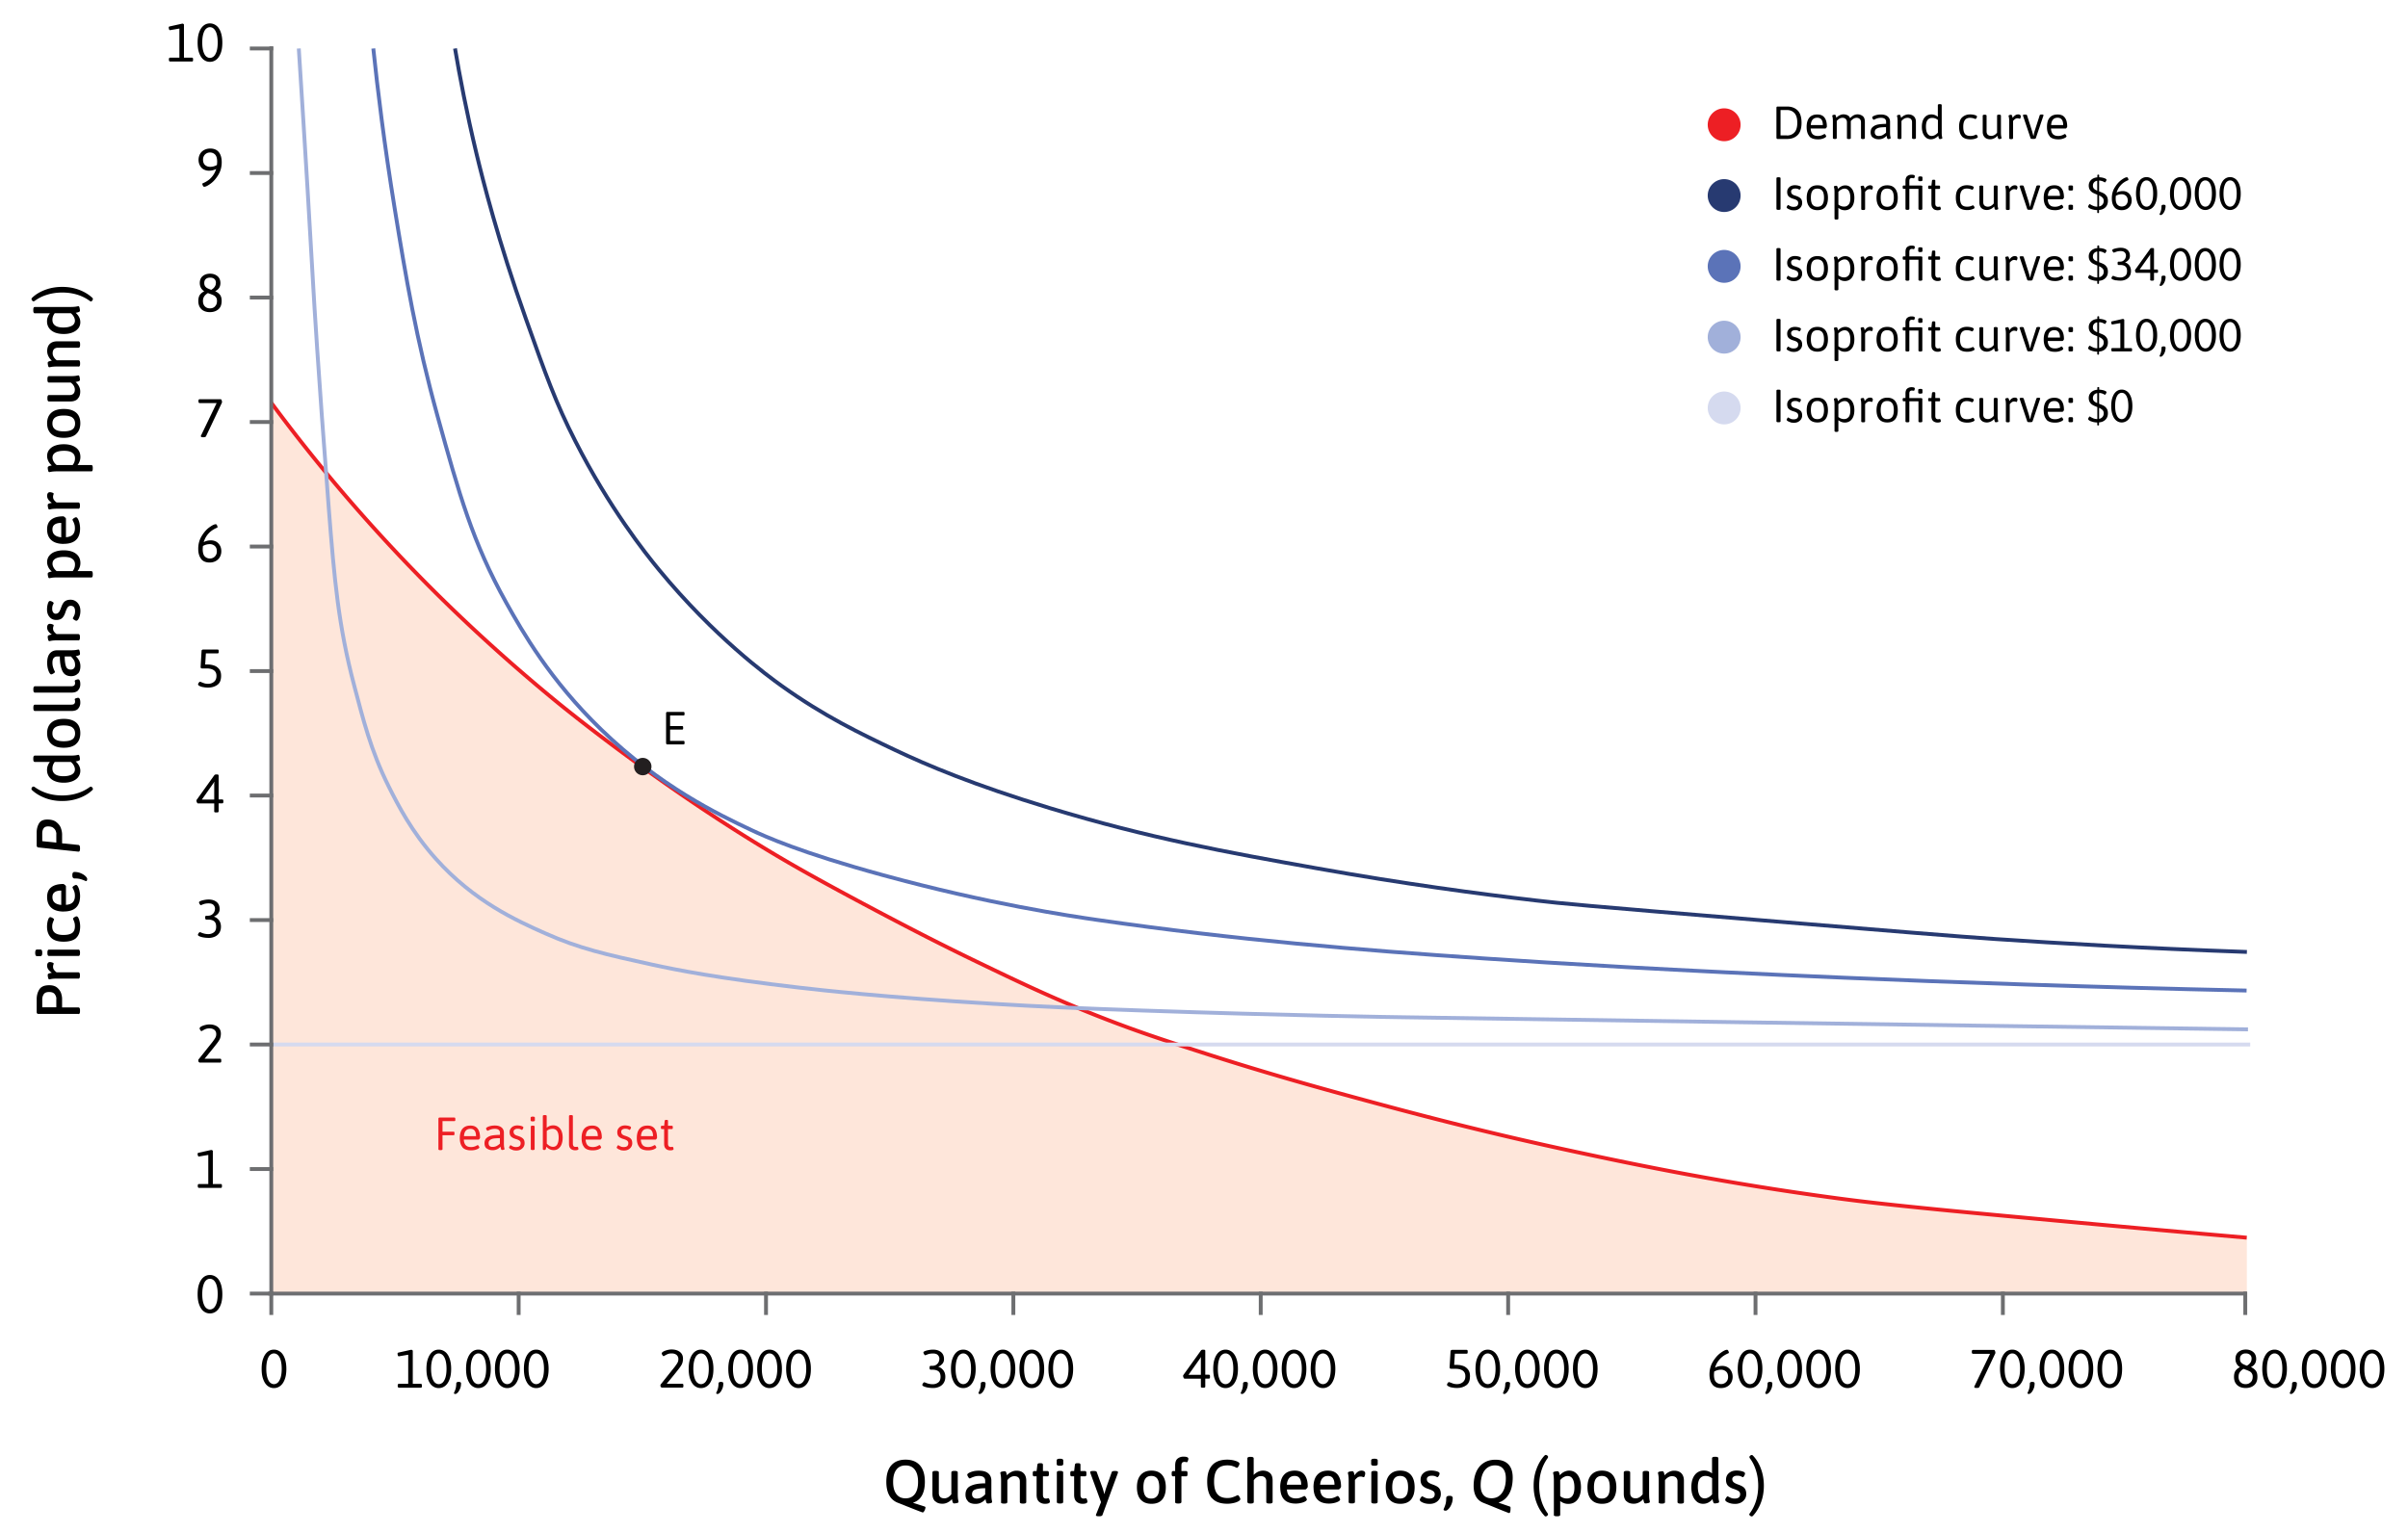 <svg xmlns="http://www.w3.org/2000/svg" viewBox="0 0 311.81 198.58"><path d="M35.13 52.18c1.58 2.12 3.38 4.48 5.42 7 2.46 3.05 4.58 5.52 6.09 7.23 2.28 2.58 5.61 6.23 9.79 10.39 2.37 2.35 7.56 7.39 14.66 13.28 2.62 2.17 12.36 10.14 26.53 18.97 11.83 7.37 21.38 11.96 29.21 15.7 5.08 2.43 10.05 4.79 16.89 7.48 4.26 1.67 10.89 4.12 25.79 8.3 9.89 2.77 21.22 5.93 36.76 9.15 7.94 1.65 20.84 4.29 37.73 6.27 7.61.89 17.79 1.8 38.14 3.6 3.7.33 6.75.59 8.8.77v7.24H35.13V52.18z" style="fill:#fee6da"/><g><path d="M290.93 160.31c-4.47-.39-11.05-.96-19.01-1.69-18.01-1.65-27.02-2.48-33.83-3.39-14.99-2-26.44-4.41-33.55-5.93-12.58-2.68-21.98-5.21-28.79-7.06-8.76-2.37-15-4.27-20.13-5.93-5.18-1.67-8.78-2.85-13.7-4.8-5.84-2.32-10.28-4.46-15.1-6.78-5.07-2.44-8.92-4.45-11.74-5.93-4.56-2.39-8.89-4.75-11.46-6.21-16.15-9.15-30.2-20.6-31.59-21.74-9.16-7.51-15.65-14.05-18.45-16.94a214.94 214.94 0 01-18.45-21.74" style="fill:none;stroke:#ed1f24;stroke-miterlimit:10;stroke-width:.5px"/><line x1="291.38" y1="135.29" x2="35.13" y2="135.29" style="fill:none;stroke:#d5daef;stroke-width:.5px"/><line x1="290.93" y1="167.55" x2="34.73" y2="167.55" style="fill:none;stroke:#6d6e71;stroke-miterlimit:10;stroke-width:.5px"/><line x1="35.13" y1="6" x2="35.13" y2="167.55" style="fill:none;stroke:#6d6e71;stroke-miterlimit:10;stroke-width:.5px"/><line x1="290.74" y1="167.55" x2="290.74" y2="170.07" style="fill:none;stroke:#6d6e70;stroke-linecap:square;stroke-width:.5px"/><line x1="35.13" y1="167.55" x2="35.13" y2="170.07" style="fill:none;stroke:#6d6e70;stroke-linecap:square;stroke-width:.5px"/><line x1="35.13" y1="167.55" x2="32.6" y2="167.55" style="fill:none;stroke:#6d6e70;stroke-linecap:square;stroke-width:.5px"/><line x1="35.13" y1="151.42" x2="32.6" y2="151.42" style="fill:none;stroke:#6d6e70;stroke-linecap:square;stroke-width:.5px"/><line x1="35.13" y1="135.29" x2="32.6" y2="135.29" style="fill:none;stroke:#6d6e70;stroke-linecap:square;stroke-width:.5px"/><line x1="35.13" y1="119.17" x2="32.6" y2="119.17" style="fill:none;stroke:#6d6e70;stroke-linecap:square;stroke-width:.5px"/><line x1="35.13" y1="54.66" x2="32.6" y2="54.66" style="fill:none;stroke:#6d6e70;stroke-linecap:square;stroke-width:.5px"/><line x1="35.13" y1="70.79" x2="32.6" y2="70.79" style="fill:none;stroke:#6d6e70;stroke-linecap:square;stroke-width:.5px"/><line x1="35.13" y1="86.92" x2="32.6" y2="86.92" style="fill:none;stroke:#6d6e70;stroke-linecap:square;stroke-width:.5px"/><line x1="35.13" y1="103.04" x2="32.6" y2="103.04" style="fill:none;stroke:#6d6e70;stroke-linecap:square;stroke-width:.5px"/><line x1="35.13" y1="6.28" x2="32.6" y2="6.28" style="fill:none;stroke:#6d6e70;stroke-linecap:square;stroke-width:.5px"/><line x1="35.13" y1="22.41" x2="32.6" y2="22.41" style="fill:none;stroke:#6d6e70;stroke-linecap:square;stroke-width:.5px"/><line x1="35.13" y1="38.54" x2="32.6" y2="38.54" style="fill:none;stroke:#6d6e70;stroke-linecap:square;stroke-width:.5px"/><line x1="259.35" y1="167.55" x2="259.35" y2="170.07" style="fill:none;stroke:#6d6e70;stroke-linecap:square;stroke-width:.5px"/><line x1="195.29" y1="167.55" x2="195.29" y2="170.07" style="fill:none;stroke:#6d6e70;stroke-linecap:square;stroke-width:.5px"/><line x1="227.32" y1="167.55" x2="227.32" y2="170.07" style="fill:none;stroke:#6d6e70;stroke-linecap:square;stroke-width:.5px"/><line x1="163.25" y1="167.55" x2="163.25" y2="170.07" style="fill:none;stroke:#6d6e70;stroke-linecap:square;stroke-width:.5px"/><line x1="131.22" y1="167.55" x2="131.22" y2="170.07" style="fill:none;stroke:#6d6e70;stroke-linecap:square;stroke-width:.5px"/><line x1="99.19" y1="167.55" x2="99.19" y2="170.07" style="fill:none;stroke:#6d6e70;stroke-linecap:square;stroke-width:.5px"/><line x1="67.16" y1="167.55" x2="67.16" y2="170.07" style="fill:none;stroke:#6d6e70;stroke-linecap:square;stroke-width:.5px"/><path d="M117.45 195.12c-.41-.17-.81-.33-1.18-.47-1-.39-1.5-1.3-1.5-2.71 0-.93.21-1.65.64-2.14s1.04-.74 1.85-.74 1.43.25 1.86.74.64 1.2.64 2.14c0 .72-.13 1.31-.38 1.76-.26.46-.63.76-1.12.92v.04l1.47.47c.07.03.11.07.11.13 0 .04-.02.12-.05.22s-.08.2-.14.29c-.06.08-.11.13-.17.13-.04 0-.72-.26-2.02-.78zm1.01-1.6c.28-.37.42-.89.42-1.58s-.14-1.21-.42-1.58-.68-.55-1.2-.55-.91.18-1.19.55-.42.89-.42 1.58.14 1.21.42 1.58.67.55 1.19.55.92-.18 1.2-.55zM121.07 194.44c-.22-.23-.33-.54-.33-.96v-2.76c0-.13.12-.2.37-.2h.09c.25 0 .37.07.37.2v2.66c0 .22.06.39.18.51s.3.18.54.18c.17 0 .34-.05.5-.15.16-.1.29-.23.4-.38v-2.82c0-.13.12-.2.37-.2h.09c.25 0 .37.07.37.2v2.75c0 .36.02.62.05.78.03.16.05.25.05.27 0 .08-.07.13-.2.16s-.26.05-.37.05a.17.17 0 01-.17-.12c-.04-.08-.06-.17-.08-.26-.02-.09-.03-.15-.04-.18-.15.19-.34.33-.56.44-.22.11-.44.16-.67.16-.41 0-.72-.11-.94-.34zM125.37 194.47c-.23-.21-.35-.5-.35-.88 0-.54.22-.92.67-1.13.45-.22 1.07-.33 1.88-.33v-.34c0-.19-.06-.34-.19-.45-.13-.11-.33-.17-.62-.17-.22 0-.41.03-.57.08-.16.05-.3.1-.42.16-.11.06-.18.08-.2.08-.06 0-.13-.06-.2-.19-.08-.13-.12-.22-.12-.28 0-.08.07-.15.21-.24.14-.08.33-.15.56-.21.23-.06.48-.08.74-.08.53 0 .93.11 1.2.34.27.23.41.54.41.94v1.71c0 .36.02.62.05.78s.05.25.05.27c0 .08-.07.13-.2.16s-.25.05-.36.05c-.08 0-.15-.04-.18-.12s-.06-.17-.08-.26-.03-.15-.04-.18a1.8 1.8 0 01-.54.43c-.22.12-.47.18-.76.18-.41 0-.73-.1-.96-.31zm1.71-.52c.18-.1.34-.23.49-.39v-.8c-.52 0-.93.05-1.24.15-.31.1-.46.31-.46.62 0 .18.05.32.16.42s.25.15.44.15c.23 0 .44-.05.62-.14zM129.63 194.54v-2.73c0-.35-.02-.61-.05-.77s-.05-.25-.05-.27c0-.07.07-.13.2-.16s.26-.05.37-.05c.08 0 .14.04.17.11s.06.15.08.24c.02.08.03.14.04.18.16-.19.35-.33.57-.44s.44-.16.66-.16c.41 0 .72.11.94.34.22.23.33.55.33.96v2.76c0 .13-.12.2-.37.2h-.09c-.25 0-.37-.07-.37-.2v-2.66c0-.22-.06-.39-.18-.51s-.3-.18-.54-.18c-.17 0-.34.05-.5.15s-.29.22-.4.38v2.82c0 .13-.12.2-.37.2h-.09c-.25 0-.37-.07-.37-.2zM134.55 194.51c-.21-.18-.32-.48-.32-.89v-2.4h-.32c-.06 0-.11-.02-.14-.07-.03-.04-.04-.12-.04-.22v-.1c0-.1.01-.17.04-.22.03-.04.08-.07.14-.07h.32l.1-.82c.02-.13.12-.2.3-.2h.13c.19 0 .29.07.29.2v.82h.59c.06 0 .11.02.14.07.03.05.04.12.04.22v.1c0 .1-.01.17-.04.22-.03.05-.08.07-.14.07h-.59v2.36c0 .19.03.33.1.4.07.08.16.12.29.12.07 0 .14 0 .19-.02.05-.01.09-.02.12-.02.05 0 .1.06.14.17.04.12.06.2.06.26 0 .19-.21.29-.64.29-.29 0-.55-.09-.76-.27zM136.83 189.63v-.47c0-.15.14-.22.43-.22s.42.08.42.22v.47c0 .15-.14.22-.43.22s-.42-.07-.42-.22zm.02 4.91v-3.82c0-.13.12-.2.37-.2h.08c.25 0 .37.07.37.2v3.82c0 .13-.12.2-.37.2h-.08c-.25 0-.37-.07-.37-.2zM139.41 194.51c-.21-.18-.32-.48-.32-.89v-2.4h-.32c-.06 0-.11-.02-.14-.07-.03-.04-.04-.12-.04-.22v-.1c0-.1.01-.17.04-.22.03-.04.08-.07.14-.07h.32l.1-.82c.02-.13.12-.2.3-.2h.13c.19 0 .29.07.29.2v.82h.59c.06 0 .11.02.14.07.03.05.04.12.04.22v.1c0 .1-.01.17-.04.22-.03.05-.08.07-.14.07h-.59v2.36c0 .19.03.33.1.4.07.08.16.12.29.12.07 0 .14 0 .19-.02.05-.01.09-.02.12-.02.05 0 .1.06.14.17.04.12.06.2.06.26 0 .19-.21.29-.64.29-.29 0-.55-.09-.76-.27zM144.77 190.67s0 .07-.02.13l-1.99 5.42c-.04.11-.17.17-.39.17h-.13c-.22 0-.33-.05-.33-.14 0-.02.01-.06.04-.14l.62-1.55-1.38-3.77c-.02-.06-.02-.1-.02-.12 0-.1.13-.14.38-.14h.12c.21 0 .33.05.35.14l.72 1.98c.07.18.15.46.25.85h.02l.06-.22c.07-.26.14-.47.19-.63l.7-1.98c.03-.09.15-.14.37-.14h.07c.24 0 .36.05.36.14zM147.7 194.23c-.32-.37-.48-.89-.48-1.59s.16-1.23.49-1.6c.33-.37.79-.56 1.39-.56s1.06.19 1.38.56c.32.37.48.91.48 1.6s-.16 1.22-.47 1.59c-.31.37-.78.55-1.38.55s-1.08-.18-1.4-.55zm2.16-.49c.17-.24.25-.61.25-1.1s-.08-.87-.25-1.11c-.17-.24-.43-.36-.78-.36s-.6.12-.77.36c-.17.24-.25.61-.25 1.11s.08.86.24 1.1c.16.24.42.36.77.36s.61-.12.78-.36zM152.17 194.54v-3.32h-.27c-.06 0-.11-.02-.14-.07-.03-.04-.04-.12-.04-.22v-.1c0-.1.01-.17.04-.22.03-.04.08-.07.14-.07h.27v-.71c0-.43.1-.73.31-.9.21-.17.46-.26.76-.26.43 0 .64.09.64.28 0 .06-.02.15-.06.26-.04.12-.08.18-.14.18-.03 0-.07 0-.12-.02-.05-.01-.12-.02-.19-.02-.13 0-.23.04-.29.1-.07.07-.1.21-.1.42v.67h.61c.06 0 .11.02.14.07.03.05.04.12.04.22v.1c0 .1-.02.17-.04.22-.03.05-.08.07-.14.07h-.61v3.32c0 .13-.12.2-.37.2h-.09c-.24 0-.36-.07-.36-.2zM156.95 194.08c-.42-.46-.63-1.19-.63-2.17 0-1.9.87-2.85 2.61-2.85.26 0 .52.03.77.08.25.06.46.13.6.21.13.08.2.16.2.22 0 .08-.04.2-.12.34-.08.14-.16.21-.22.21-.02 0-.08-.03-.2-.09s-.26-.11-.43-.16c-.17-.05-.37-.07-.59-.07-.59 0-1.03.17-1.31.51-.28.34-.42.87-.42 1.6s.14 1.25.42 1.6c.28.35.71.52 1.29.52.26 0 .48-.03.66-.09.19-.06.37-.13.54-.22.08-.04.13-.06.15-.06.05 0 .1.03.15.1.05.07.09.14.13.22.04.08.06.14.06.18 0 .11-.09.21-.26.3-.16.09-.37.17-.63.22-.26.06-.53.09-.79.09-.89 0-1.54-.23-1.96-.7zM161.52 194.54v-5.64c0-.13.12-.2.36-.2h.09c.25 0 .37.07.37.2v2.14c.15-.16.33-.29.54-.4.21-.1.42-.16.66-.16.35 0 .65.1.89.3s.36.53.36 1v2.76c0 .13-.12.2-.37.2h-.08c-.25 0-.37-.07-.37-.2v-2.66c0-.22-.06-.39-.18-.51s-.3-.18-.54-.18c-.16 0-.3.04-.43.11s-.24.15-.32.24c-.08.09-.13.15-.15.18v2.82c0 .13-.12.2-.37.2h-.09c-.24 0-.36-.07-.36-.2zM165.77 192.66c0-.72.16-1.26.49-1.63.33-.37.79-.55 1.4-.55.56 0 .98.18 1.26.54.28.36.42.88.42 1.54 0 .05-.04.13-.12.22-.08.1-.14.14-.19.14h-2.39c.03.41.14.7.33.88.19.18.46.28.82.28.2 0 .38-.02.53-.07.15-.05.28-.1.39-.16.11-.06.17-.08.19-.08.06 0 .13.06.2.18.08.12.12.21.12.27 0 .09-.07.17-.21.25-.14.08-.32.15-.55.2-.22.05-.45.08-.68.08-1.33 0-2-.71-2-2.12zm2.72-.36c0-.37-.07-.65-.21-.84-.14-.2-.35-.29-.64-.29-.6 0-.94.38-1.01 1.14h1.86zM170.08 192.66c0-.72.16-1.26.49-1.63.33-.37.79-.55 1.4-.55.56 0 .98.18 1.26.54.28.36.42.88.42 1.54 0 .05-.04.13-.12.22-.08.1-.14.14-.19.14h-2.39c.03.41.14.7.33.88.19.18.46.28.82.28.2 0 .38-.02.53-.07.15-.05.28-.1.39-.16.11-.06.17-.08.19-.08.06 0 .13.06.2.18.08.12.12.21.12.27 0 .09-.07.17-.21.25-.14.08-.32.15-.55.2-.22.05-.45.08-.68.08-1.33 0-2-.71-2-2.12zm2.72-.36c0-.37-.07-.65-.21-.84-.14-.2-.35-.29-.64-.29-.6 0-.94.38-1.01 1.14h1.86zM174.64 194.54v-2.73c0-.35-.02-.61-.05-.77-.03-.16-.05-.25-.05-.27 0-.07.07-.13.2-.16s.26-.05.37-.05c.08 0 .14.04.17.11.04.07.06.15.08.24.02.08.03.14.04.18.27-.41.58-.61.91-.61.15 0 .27.04.35.1s.12.15.12.25-.02.2-.06.32c-.04.12-.08.18-.13.18a.45.45 0 01-.16-.04.71.71 0 00-.26-.04c-.17 0-.31.05-.44.16s-.22.21-.28.3v2.82c0 .13-.12.2-.36.2H175c-.25 0-.37-.07-.37-.2zM177.55 189.63v-.47c0-.15.14-.22.43-.22s.42.08.42.22v.47c0 .15-.14.22-.43.22s-.42-.07-.42-.22zm.02 4.91v-3.82c0-.13.12-.2.37-.2h.08c.25 0 .37.07.37.2v3.82c0 .13-.12.2-.37.2h-.08c-.25 0-.37-.07-.37-.2zM179.92 194.23c-.32-.37-.48-.89-.48-1.59s.16-1.23.49-1.6c.33-.37.79-.56 1.39-.56s1.06.19 1.38.56c.32.37.48.91.48 1.6s-.16 1.22-.47 1.59-.78.55-1.38.55-1.08-.18-1.4-.55zm2.16-.49c.17-.24.25-.61.25-1.1s-.08-.87-.25-1.11c-.17-.24-.43-.36-.78-.36s-.6.12-.77.36c-.17.24-.25.61-.25 1.11s.08.86.24 1.1c.16.24.42.36.77.36s.61-.12.78-.36zM184.51 194.71c-.2-.05-.36-.12-.48-.2s-.18-.16-.18-.24c0-.07.04-.16.12-.28.08-.12.15-.18.2-.18.01 0 .06.03.16.08s.21.11.33.15c.12.04.26.06.42.06.46 0 .7-.19.7-.56a.47.47 0 00-.18-.39c-.12-.09-.31-.18-.59-.28-.37-.11-.64-.26-.81-.44-.17-.18-.25-.44-.25-.76 0-.36.12-.65.38-.87.25-.22.58-.33.98-.33.28 0 .53.04.76.11.23.07.34.16.34.27 0 .08-.03.18-.1.3s-.13.18-.19.18c-.02 0-.09-.04-.22-.1-.12-.06-.29-.09-.5-.09-.19 0-.34.04-.46.12s-.18.19-.18.32c0 .17.06.3.17.4.11.1.29.19.53.28.28.1.5.19.66.3.16.1.27.23.34.38s.11.34.11.57c0 .25-.06.47-.19.66-.13.2-.3.35-.52.46-.22.11-.47.16-.75.16-.22 0-.43-.03-.63-.08zM187.02 195.64c-.06-.02-.09-.06-.09-.1 0-.04.02-.11.07-.22.08-.19.15-.38.2-.58.05-.2.07-.44.07-.71 0-.08.03-.15.09-.2.06-.05.15-.08.28-.08h.1c.12 0 .21.02.27.07.06.05.1.11.1.19 0 .29-.05.57-.16.82-.11.26-.23.46-.38.61-.14.15-.27.23-.37.23-.06 0-.13-.01-.18-.03zM192.62 194.87l-.55-.22c-.82-.33-1.24-1.05-1.25-2.17 0-.69.11-1.3.33-1.81.22-.51.54-.91.97-1.18.42-.28.93-.42 1.53-.42.73 0 1.28.2 1.66.59s.57.97.57 1.73c0 .86-.16 1.57-.48 2.12s-.77.92-1.33 1.1v.03l1.43.49s.07.04.08.06c.01.02.02.06.02.12 0 .27-.02.45-.05.54-.04.09-.08.13-.13.13-.06 0-.99-.37-2.79-1.11zm1.49-1.11c.28-.2.49-.49.65-.88.15-.39.23-.85.23-1.4s-.12-.96-.36-1.25c-.24-.29-.59-.43-1.04-.43-.37 0-.7.1-.98.3-.28.2-.5.49-.65.88-.15.39-.23.85-.23 1.4s.12.97.36 1.25c.24.29.59.43 1.05.43.37 0 .7-.1.98-.3zM199.98 196.31c-.43-.45-.77-1.02-1.02-1.7-.25-.68-.37-1.4-.37-2.18s.12-1.49.37-2.16.59-1.25 1.02-1.72c.06-.06.12-.1.18-.1s.13.03.2.08.1.11.1.17c0 .05-.02.11-.06.17-.35.48-.62 1.02-.81 1.63-.19.61-.28 1.25-.28 1.93s.09 1.33.28 1.94c.18.6.45 1.14.8 1.62.04.06.06.11.06.16s-.03.11-.1.17-.13.09-.2.09-.13-.04-.18-.1zM201.21 196.19v-4.38c0-.35-.02-.61-.05-.77-.03-.16-.05-.25-.05-.27 0-.07.07-.13.2-.16s.26-.05.37-.05c.08 0 .14.04.18.12s.07.16.08.24c.02.08.03.14.04.16.17-.19.35-.34.56-.44.21-.1.42-.16.65-.16.31 0 .59.09.82.27.23.18.41.43.53.76.12.33.18.7.18 1.13 0 .67-.15 1.2-.44 1.58s-.69.57-1.2.57c-.21 0-.4-.03-.57-.1a1.64 1.64 0 01-.48-.27v1.78c0 .13-.12.19-.37.19h-.09c-.25 0-.37-.06-.37-.19zm2.42-2.46c.16-.24.24-.59.24-1.05s-.07-.85-.22-1.11-.37-.39-.66-.39c-.17 0-.34.05-.5.14-.17.09-.32.22-.46.39v2.08c.25.2.53.3.86.3s.57-.12.73-.36zM206.04 194.23c-.32-.37-.48-.89-.48-1.59s.16-1.23.49-1.6c.33-.37.79-.56 1.39-.56s1.06.19 1.38.56c.32.37.48.91.48 1.6s-.16 1.22-.47 1.59-.78.55-1.38.55-1.08-.18-1.4-.55zm2.16-.49c.17-.24.25-.61.25-1.1s-.08-.87-.25-1.11c-.17-.24-.43-.36-.78-.36s-.6.12-.77.36c-.17.24-.25.61-.25 1.11s.08.86.24 1.1c.16.24.42.36.77.36s.61-.12.78-.36zM210.59 194.44c-.22-.23-.33-.54-.33-.96v-2.76c0-.13.12-.2.37-.2h.09c.25 0 .37.07.37.2v2.66c0 .22.06.39.18.51s.3.18.54.18c.17 0 .34-.05.5-.15.16-.1.29-.23.4-.38v-2.82c0-.13.12-.2.37-.2h.09c.25 0 .37.07.37.2v2.75c0 .36.02.62.05.78s.05.25.05.27c0 .08-.07.13-.2.16s-.26.05-.37.05a.17.17 0 01-.17-.12c-.03-.08-.06-.17-.08-.26s-.03-.15-.04-.18c-.16.19-.34.33-.56.44-.22.11-.44.16-.67.16-.41 0-.72-.11-.94-.34zM214.79 194.54v-2.73c0-.35-.02-.61-.05-.77s-.05-.25-.05-.27c0-.07.07-.13.2-.16s.26-.05.37-.05c.08 0 .14.04.17.11s.06.15.08.24c.02.08.03.14.04.18.16-.19.35-.33.57-.44s.44-.16.66-.16c.41 0 .72.11.94.34.22.23.33.55.33.96v2.76c0 .13-.12.2-.37.2h-.09c-.25 0-.37-.07-.37-.2v-2.66c0-.22-.06-.39-.18-.51s-.3-.18-.54-.18c-.17 0-.34.05-.5.15-.16.1-.29.22-.4.38v2.82c0 .13-.12.2-.37.2h-.09c-.25 0-.37-.07-.37-.2zM219.74 194.51c-.23-.18-.41-.43-.54-.76s-.19-.7-.19-1.12c0-.45.07-.83.2-1.16.14-.32.33-.57.57-.74.25-.17.53-.26.86-.26.21 0 .4.03.57.1.17.06.33.15.48.27v-1.95c0-.13.12-.2.36-.2h.09c.25 0 .37.07.37.2v4.58c0 .36.02.62.05.78s.05.25.05.27c0 .08-.07.13-.2.16s-.26.05-.37.05a.17.17 0 01-.17-.12c-.03-.08-.06-.16-.08-.25s-.03-.15-.04-.18c-.35.4-.76.6-1.22.6-.3 0-.57-.09-.8-.27zm1.5-.57c.17-.09.32-.22.46-.39v-2.08c-.26-.2-.54-.3-.86-.3s-.57.12-.74.36c-.17.24-.25.59-.25 1.05s.08.85.23 1.11c.15.26.37.39.66.39.17 0 .33-.05.5-.14zM224.06 194.71c-.2-.05-.36-.12-.48-.2s-.18-.16-.18-.24c0-.07.04-.16.12-.28.08-.12.15-.18.2-.18.01 0 .06.03.16.08s.21.11.33.15c.12.04.26.06.42.06.46 0 .7-.19.7-.56a.47.47 0 00-.18-.39c-.12-.09-.31-.18-.59-.28-.37-.11-.64-.26-.81-.44-.17-.18-.25-.44-.25-.76 0-.36.12-.65.38-.87.25-.22.58-.33.98-.33.28 0 .53.04.76.11.23.07.34.16.34.27 0 .08-.03.18-.1.3s-.13.18-.19.18c-.02 0-.09-.04-.22-.1-.12-.06-.29-.09-.5-.09-.19 0-.34.04-.46.12s-.18.19-.18.32c0 .17.06.3.17.4.11.1.29.19.53.28.28.1.5.19.66.3.16.1.27.23.34.38s.11.34.11.57c0 .25-.06.47-.19.66-.13.2-.3.35-.52.46-.22.11-.47.16-.75.16-.22 0-.43-.03-.63-.08zM226.62 196.32c-.07-.06-.11-.11-.11-.17 0-.03.02-.07.06-.13.36-.48.63-1.02.82-1.63s.28-1.26.28-1.95-.09-1.33-.28-1.94c-.18-.61-.45-1.15-.8-1.62a.29.29 0 01-.06-.16c0-.05.03-.11.1-.17.07-.06.13-.09.2-.09s.13.04.18.1c.43.45.77 1.02 1.02 1.7.25.68.37 1.41.37 2.18s-.12 1.49-.37 2.16-.59 1.24-1.02 1.71c-.05.06-.11.1-.18.1-.06 0-.13-.03-.2-.08zM10.16 131.33H5.01c-.09 0-.16-.02-.2-.06s-.06-.11-.06-.2v-1.64c0-.48.11-.9.34-1.27.23-.37.66-.55 1.28-.55.45 0 .8.11 1.04.32s.41.45.5.71c.08.26.13.5.13.72v1.13h2.12c.13 0 .2.12.2.36v.13c0 .25-.07.37-.2.37zm-2.86-1.95c0-.22-.07-.42-.21-.61-.14-.19-.38-.28-.73-.28s-.56.09-.69.28-.2.42-.2.68v1.02h1.82v-1.1zM10.16 126.75H7.43c-.35 0-.61.02-.77.05s-.25.05-.27.05c-.07 0-.13-.07-.16-.2s-.05-.26-.05-.37c0-.08.04-.14.11-.17s.15-.06.24-.08c.08-.02.14-.03.18-.04-.41-.27-.61-.58-.61-.91 0-.15.04-.27.1-.35.07-.08.15-.12.25-.12s.2.02.32.06c.12.04.18.08.18.13 0 .03-.01.09-.04.16a.71.71 0 00-.04.26c0 .17.05.31.16.44s.21.22.3.28h2.82c.13 0 .2.12.2.36v.09c0 .25-.07.37-.2.37zM5.25 123.84h-.47c-.15 0-.22-.14-.22-.43s.08-.42.22-.42h.47c.15 0 .22.14.22.43s-.07.42-.22.42zm4.91-.02H6.34c-.13 0-.2-.12-.2-.37v-.08c0-.25.07-.37.2-.37h3.82c.13 0 .2.12.2.37v.08c0 .25-.07.37-.2.37zM9.88 121.48c-.34.32-.89.49-1.64.49s-1.3-.18-1.64-.53c-.34-.35-.51-.82-.51-1.41 0-.31.04-.59.12-.85.08-.26.18-.39.3-.39.08 0 .17.04.3.11.12.07.19.14.19.2 0 0-.01.04-.04.1-.05.12-.1.25-.14.37s-.06.27-.06.44c0 .36.12.63.35.81.23.18.6.28 1.09.28.52 0 .9-.09 1.14-.26.24-.17.36-.46.36-.87 0-.19-.02-.35-.06-.48-.04-.14-.09-.27-.15-.39-.02-.06-.03-.1-.03-.1 0-.06.06-.12.18-.2.12-.08.21-.11.28-.11.12 0 .23.14.32.42.09.28.14.57.14.88 0 .67-.17 1.17-.52 1.5zM8.28 118.07c-.72 0-1.26-.16-1.63-.49-.37-.33-.55-.79-.55-1.4 0-.56.18-.98.54-1.26.36-.28.88-.42 1.54-.42.05 0 .13.04.22.12.1.08.14.14.14.19v2.39c.41-.03.7-.14.88-.33.18-.19.28-.46.28-.82 0-.2-.02-.38-.07-.53-.05-.15-.1-.28-.16-.39a.597.597 0 01-.08-.19c0-.06.06-.13.18-.2s.21-.12.27-.12c.09 0 .17.07.25.21.08.14.15.32.2.55.05.22.08.45.08.68 0 1.33-.71 2-2.12 2zm-.36-2.72c-.37 0-.65.07-.84.21-.2.14-.29.35-.29.64 0 .6.38.94 1.14 1.01v-1.86zM11.26 114.03c-.02.06-.06.09-.1.09a.63.63 0 01-.22-.07c-.19-.08-.38-.15-.58-.2-.2-.05-.44-.07-.71-.07-.08 0-.15-.03-.2-.09-.05-.06-.08-.15-.08-.28v-.1c0-.12.02-.21.07-.27.05-.06.11-.1.19-.1.29 0 .57.05.82.16.26.11.46.23.61.38.15.14.23.27.23.37 0 .06-.01.12-.03.18zM10.31 110.23c-.03.05-.08.08-.15.08l-5.15-.54c-.09 0-.16-.03-.2-.08a.328.328 0 01-.06-.21v-1.66c0-.44.1-.83.3-1.17s.56-.5 1.08-.5.92.12 1.2.36c.29.24.48.5.57.8.1.29.14.55.14.78v1.14l2.12.21c.13.02.2.15.2.39v.12c0 .13-.02.22-.05.27zm-3.01-2.18c0-.14-.03-.28-.09-.44-.06-.15-.17-.28-.33-.4s-.38-.17-.66-.17-.47.09-.58.26c-.11.17-.17.38-.17.63v1.02l1.82.19v-1.1zM11.93 102.36c-.45.43-1.02.77-1.7 1.02-.68.25-1.4.37-2.18.37s-1.49-.12-2.16-.37-1.25-.59-1.72-1.02c-.06-.06-.1-.12-.1-.18s.03-.13.08-.2.11-.1.17-.1c.05 0 .11.02.17.06.48.35 1.02.62 1.63.81.61.19 1.25.28 1.93.28s1.33-.09 1.94-.28c.6-.18 1.14-.45 1.62-.8a.29.29 0 01.16-.06c.05 0 .11.03.17.1s.09.13.09.2-.04.13-.1.18zM10.13 100.65c-.18.23-.43.41-.76.54s-.7.19-1.12.19c-.45 0-.83-.07-1.16-.21-.32-.13-.57-.33-.74-.57-.17-.25-.26-.53-.26-.86 0-.21.03-.4.1-.57.06-.17.15-.33.27-.48H4.51c-.13 0-.2-.12-.2-.36v-.09c0-.25.07-.37.2-.37h4.58c.36 0 .62-.02.78-.05.16-.03.25-.05.27-.05.08 0 .13.07.16.2s.05.26.05.37c0 .08-.04.14-.12.17s-.16.06-.25.08c-.09.02-.15.03-.18.04.4.35.6.76.6 1.21 0 .3-.09.57-.27.8zm-.57-1.5a1.52 1.52 0 00-.39-.46H7.09c-.2.26-.3.54-.3.86s.12.57.36.74c.24.16.59.25 1.05.25s.85-.08 1.11-.23.39-.37.39-.66c0-.17-.05-.33-.14-.5zM9.85 96.37c-.37.32-.89.48-1.59.48s-1.23-.16-1.6-.49c-.37-.33-.56-.79-.56-1.39s.19-1.06.56-1.38c.37-.32.91-.48 1.6-.48s1.22.16 1.59.47.55.78.55 1.38-.18 1.08-.55 1.4zm-.49-2.16c-.24-.17-.61-.25-1.1-.25s-.87.08-1.11.25c-.24.17-.36.43-.36.78s.12.6.36.77c.24.17.61.25 1.11.25s.86-.08 1.1-.24c.24-.16.36-.42.36-.77s-.12-.61-.36-.78zM10.13 91.78c-.18.21-.48.31-.89.31H4.52c-.13 0-.2-.12-.2-.36v-.09c0-.25.07-.37.2-.37H9.2c.19 0 .33-.03.4-.1.08-.07.12-.16.12-.29 0-.07 0-.14-.02-.19-.01-.05-.02-.09-.02-.12 0-.05.06-.1.17-.13.12-.04.2-.06.26-.06.19 0 .29.21.29.64 0 .29-.09.54-.27.75zM10.13 89.4c-.18.21-.48.31-.89.31H4.52c-.13 0-.2-.12-.2-.36v-.09c0-.25.07-.37.2-.37H9.2c.19 0 .33-.04.4-.1s.12-.17.12-.29c0-.07 0-.14-.02-.19-.01-.05-.02-.09-.02-.12 0-.05.06-.1.17-.14.12-.04.2-.06.26-.06.19 0 .29.21.29.64 0 .29-.09.54-.27.75zM10.09 87.23c-.21.23-.5.35-.88.35-.54 0-.92-.22-1.13-.67-.22-.45-.33-1.08-.33-1.88h-.34c-.19 0-.34.06-.45.19-.11.13-.17.33-.17.62 0 .22.03.41.08.57.05.16.1.3.16.42.06.11.08.18.08.2 0 .06-.06.13-.19.2-.13.08-.22.12-.28.12-.08 0-.15-.07-.24-.21-.08-.14-.15-.33-.21-.56-.06-.23-.08-.48-.08-.74 0-.53.11-.93.34-1.2.23-.27.54-.41.94-.41H9.1c.36 0 .62-.02.78-.05s.25-.05.27-.05c.08 0 .13.07.16.2s.05.25.05.36c0 .09-.04.15-.12.18-.08.03-.17.06-.26.08-.09.02-.15.03-.18.04.17.14.31.32.43.54.12.22.18.47.18.76 0 .41-.1.73-.31.96zm-.52-1.71c-.1-.18-.23-.34-.39-.49h-.8c0 .52.05.93.15 1.24.1.31.31.46.62.46.18 0 .32-.05.42-.16.1-.1.15-.25.15-.44 0-.23-.05-.44-.14-.62zM10.16 82.94H7.43c-.35 0-.61.02-.77.05-.16.03-.25.05-.27.05-.07 0-.13-.07-.16-.2s-.05-.26-.05-.37c0-.08.04-.14.11-.17.07-.04.15-.06.24-.08.08-.02.14-.03.18-.04-.41-.27-.61-.58-.61-.91 0-.15.04-.27.1-.35s.15-.12.25-.12.2.02.32.06c.12.04.18.08.18.13 0 .03-.01.09-.04.16a.71.71 0 00-.04.26c0 .17.05.31.16.44s.21.22.3.28h2.82c.13 0 .2.12.2.36v.09c0 .25-.07.37-.2.37zM10.33 79.74c-.05.2-.12.36-.2.48s-.16.18-.24.18c-.07 0-.16-.04-.28-.12-.12-.08-.18-.15-.18-.2 0-.01.03-.06.08-.16s.11-.21.15-.33c.04-.12.06-.26.06-.42 0-.46-.19-.7-.56-.7a.47.47 0 00-.39.18c-.09.12-.18.31-.28.59-.11.37-.26.64-.44.81-.18.17-.44.25-.76.25-.36 0-.65-.12-.87-.38-.22-.25-.33-.58-.33-.98 0-.28.04-.53.11-.76.07-.23.16-.34.27-.34.08 0 .18.03.3.1s.18.13.18.19c0 .02-.04.09-.1.22-.06.12-.09.29-.09.5 0 .19.04.34.12.46s.19.18.32.18c.17 0 .3-.06.4-.17.1-.11.19-.29.28-.53.1-.28.19-.5.3-.66.1-.16.23-.27.38-.34s.34-.11.57-.11c.25 0 .47.06.66.19.2.13.35.3.46.52.11.22.16.47.16.75 0 .22-.03.43-.08.63zM11.81 74.79H7.43c-.35 0-.61.02-.77.05-.16.03-.25.05-.27.05-.07 0-.13-.07-.16-.2s-.05-.26-.05-.37c0-.08.04-.14.12-.18s.16-.07.24-.08c.08-.02.14-.03.16-.04-.19-.17-.34-.35-.44-.56-.1-.21-.16-.42-.16-.65 0-.31.09-.59.27-.82.18-.23.43-.41.76-.53.33-.12.7-.18 1.13-.18.67 0 1.2.15 1.58.44s.57.69.57 1.2c0 .21-.03.4-.1.57-.06.17-.15.33-.27.48h1.78c.13 0 .19.12.19.37v.09c0 .25-.06.37-.19.37zm-2.46-2.42c-.24-.16-.59-.24-1.05-.24s-.85.07-1.11.22-.39.37-.39.66c0 .17.05.34.14.5.09.17.22.32.39.46h2.08c.2-.25.3-.53.3-.86s-.12-.57-.36-.73zM8.28 70.45c-.72 0-1.26-.16-1.63-.49-.37-.33-.55-.79-.55-1.4 0-.56.18-.98.54-1.26.36-.28.88-.42 1.54-.42.05 0 .13.04.22.12.1.08.14.14.14.19v2.39c.41-.03.7-.14.88-.33.18-.19.28-.46.28-.82 0-.2-.02-.38-.07-.53-.05-.15-.1-.28-.16-.39a.597.597 0 01-.08-.19c0-.06.06-.13.18-.2.12-.08.21-.12.27-.12.09 0 .17.07.25.21.08.14.15.32.2.55.05.22.08.45.08.68 0 1.33-.71 2-2.12 2zm-.36-2.72c-.37 0-.65.07-.84.21-.2.14-.29.35-.29.64 0 .6.38.94 1.14 1.01v-1.86zM10.16 65.89H7.43c-.35 0-.61.02-.77.05-.16.03-.25.05-.27.05-.07 0-.13-.07-.16-.2s-.05-.26-.05-.37c0-.08.04-.14.11-.17.07-.04.15-.06.24-.08.08-.02.14-.03.18-.04-.41-.27-.61-.58-.61-.91 0-.15.04-.27.1-.35s.15-.12.25-.12.2.02.32.06c.12.04.18.08.18.13 0 .03-.01.09-.04.16a.71.71 0 00-.04.26c0 .17.05.31.16.44s.21.22.3.28h2.82c.13 0 .2.12.2.36v.09c0 .25-.07.37-.2.37zM11.81 61.05H7.43c-.35 0-.61.02-.77.05-.16.03-.25.05-.27.05-.07 0-.13-.07-.16-.2s-.05-.26-.05-.37c0-.08.04-.14.12-.18s.16-.07.24-.08c.08-.02.14-.03.16-.04-.19-.17-.34-.35-.44-.56-.1-.21-.16-.42-.16-.65 0-.31.09-.59.27-.82.18-.23.43-.41.76-.53.33-.12.7-.18 1.13-.18.67 0 1.2.15 1.58.44s.57.69.57 1.2c0 .21-.03.4-.1.57-.06.17-.15.33-.27.48h1.78c.13 0 .19.12.19.37v.09c0 .25-.06.37-.19.37zm-2.46-2.42c-.24-.16-.59-.24-1.05-.24s-.85.07-1.11.22-.39.37-.39.66c0 .17.05.34.14.5.09.17.22.32.39.46h2.08c.2-.25.3-.53.3-.86s-.12-.57-.36-.73zM9.85 56.23c-.37.32-.89.48-1.59.48s-1.23-.16-1.6-.49c-.37-.33-.56-.79-.56-1.39s.19-1.06.56-1.38c.37-.32.91-.48 1.6-.48s1.22.16 1.59.47.55.78.55 1.38-.18 1.08-.55 1.4zm-.49-2.16c-.24-.17-.61-.25-1.1-.25s-.87.08-1.11.25c-.24.17-.36.43-.36.78s.12.6.36.77c.24.17.61.25 1.11.25s.86-.08 1.1-.24c.24-.16.36-.42.36-.77s-.12-.61-.36-.78zM10.06 51.67c-.23.22-.54.33-.96.33H6.34c-.13 0-.2-.12-.2-.37v-.09c0-.25.07-.37.2-.37H9c.22 0 .39-.06.51-.18s.18-.3.18-.54c0-.17-.05-.34-.15-.5-.1-.16-.23-.29-.38-.4H6.34c-.13 0-.2-.12-.2-.37v-.09c0-.25.07-.37.2-.37h2.75c.36 0 .62-.02.78-.05s.25-.05.27-.05c.08 0 .13.07.16.2s.05.26.05.37c0 .08-.04.14-.12.17-.08.03-.17.06-.26.08s-.15.03-.18.04c.19.16.33.34.44.56.11.22.16.44.16.67 0 .41-.11.72-.34.94zM10.16 47.47H7.43c-.35 0-.61.02-.77.05s-.25.05-.27.05c-.07 0-.13-.07-.16-.2s-.05-.26-.05-.37c0-.08.04-.14.11-.17s.15-.06.24-.08c.08-.02.14-.03.18-.04-.19-.16-.33-.35-.44-.57s-.16-.44-.16-.66c0-.41.11-.72.34-.94.23-.22.55-.33.96-.33h2.76c.13 0 .2.12.2.37v.09c0 .25-.07.37-.2.37H7.51c-.22 0-.39.06-.51.18s-.18.3-.18.54c0 .17.05.34.15.5.1.16.22.29.38.4h2.82c.13 0 .2.12.2.37v.09c0 .25-.07.37-.2.37zM10.13 42.53c-.18.23-.43.41-.76.54s-.7.19-1.12.19c-.45 0-.83-.07-1.16-.2-.32-.14-.57-.33-.74-.57-.17-.25-.26-.53-.26-.86 0-.21.03-.4.1-.57.06-.17.15-.33.27-.48H4.51c-.13 0-.2-.12-.2-.36v-.09c0-.25.07-.37.2-.37h4.58c.36 0 .62-.02.78-.05s.25-.05.27-.05c.08 0 .13.07.16.2s.05.26.05.37c0 .08-.04.14-.12.17-.08.03-.16.06-.25.08s-.15.03-.18.04c.4.35.6.76.6 1.22 0 .3-.09.57-.27.8zm-.57-1.5a1.52 1.52 0 00-.39-.46H7.09c-.2.26-.3.54-.3.86s.12.57.36.74c.24.17.59.25 1.05.25s.85-.08 1.11-.23a.72.72 0 00.39-.66c0-.17-.05-.33-.14-.5zM11.94 38.94c-.06.07-.11.11-.17.11-.03 0-.07-.02-.13-.06-.48-.36-1.02-.63-1.63-.82s-1.26-.28-1.95-.28-1.33.09-1.94.28c-.61.18-1.15.45-1.62.8a.29.29 0 01-.16.06c-.05 0-.11-.03-.17-.1-.06-.07-.09-.13-.09-.2s.04-.13.1-.18c.45-.43 1.02-.77 1.7-1.02.68-.25 1.41-.37 2.18-.37s1.49.12 2.16.37 1.24.59 1.71 1.02c.06.05.1.11.1.18 0 .06-.03.13-.08.2zM26.38 169.85c-.24-.18-.43-.46-.57-.83-.15-.37-.22-.84-.22-1.39s.07-1.02.22-1.39c.14-.37.34-.65.57-.83s.5-.27.8-.27.56.09.81.27.44.46.58.83.22.84.22 1.39-.07 1.02-.22 1.39c-.14.37-.34.65-.58.83s-.51.27-.81.27-.56-.09-.8-.27zm1.3-.44c.15-.14.27-.35.37-.65.09-.3.14-.68.14-1.14s-.05-.84-.14-1.14c-.09-.3-.22-.51-.37-.65-.15-.13-.32-.2-.5-.2s-.34.07-.49.2c-.15.13-.27.35-.36.65-.09.3-.14.68-.14 1.14s.05.84.14 1.14c.09.3.21.51.36.65.15.13.32.2.49.2s.35-.07.5-.2zM34.67 179.52c-.24-.18-.43-.46-.57-.83-.15-.37-.22-.84-.22-1.39s.07-1.02.22-1.39c.14-.37.34-.65.57-.83s.5-.27.8-.27.56.09.81.27.44.46.58.83.22.84.22 1.39-.07 1.02-.22 1.39c-.14.37-.34.65-.58.83s-.51.27-.81.27-.56-.09-.8-.27zm1.3-.44c.15-.14.27-.35.37-.65.09-.3.14-.68.14-1.14s-.05-.84-.14-1.14c-.09-.3-.22-.51-.37-.65-.15-.13-.32-.2-.5-.2s-.34.07-.49.2c-.15.13-.27.35-.36.65-.09.3-.14.68-.14 1.14s.05.84.14 1.14c.09.3.21.51.36.65.15.13.32.2.49.2s.35-.07.5-.2z"/><g><path d="M21.91 7.92s-.04-.09-.04-.16v-.08c0-.07.01-.13.04-.16.02-.03.06-.05.1-.05h1.22V3.7l-1.24.21s-.08-.04-.1-.12a.672.672 0 01-.04-.24c0-.07.04-.11.13-.13l1.62-.36c.06 0 .11.01.15.04.04.03.07.06.07.11v4.26h1.04c.05 0 .09.02.11.05.02.03.03.09.03.16v.08c0 .08-.01.13-.03.16-.02.03-.06.05-.11.05h-2.84s-.08-.02-.1-.05zM26.38 7.74c-.24-.18-.43-.46-.57-.83-.15-.37-.22-.84-.22-1.39s.07-1.02.22-1.39c.14-.37.34-.65.57-.83s.5-.27.8-.27.56.09.81.27.44.46.58.83.22.84.22 1.39-.07 1.02-.22 1.39-.34.65-.58.83-.51.27-.81.27-.56-.09-.8-.27zm1.3-.44c.15-.13.27-.35.37-.65.09-.3.14-.67.14-1.14s-.05-.84-.14-1.14c-.09-.3-.22-.51-.37-.65s-.32-.2-.5-.2-.34.07-.49.2c-.15.13-.27.35-.36.65-.09.3-.14.68-.14 1.14s.05.84.14 1.14c.09.3.21.51.36.65.15.13.32.2.49.2s.35-.07.5-.2z"/></g><g><path d="M289.7 179.41c-.28-.25-.42-.61-.42-1.08 0-.34.07-.6.2-.79.14-.19.33-.34.57-.46-.18-.11-.32-.25-.42-.43-.11-.18-.16-.39-.16-.64 0-.38.12-.68.38-.89.25-.21.57-.32.96-.32s.71.11.96.32c.25.21.38.51.38.89 0 .5-.23.85-.68 1.06.27.12.47.27.62.46.15.18.22.45.22.8 0 .48-.14.84-.42 1.08-.28.25-.65.37-1.1.37s-.81-.12-1.09-.37zm1.74-.38c.17-.17.26-.4.26-.7a.763.763 0 00-.45-.74c-.13-.06-.3-.13-.52-.21l-.22-.08c-.2.12-.36.26-.47.42-.12.16-.17.37-.17.61 0 .3.09.54.26.7.17.17.39.25.65.25s.48-.08.65-.25zm.12-3.02c0-.24-.07-.42-.21-.53-.14-.12-.32-.18-.55-.18s-.4.06-.54.18-.21.29-.21.53c0 .18.04.32.12.43s.18.19.3.25.28.13.48.2c.4-.23.6-.52.6-.88zM293.73 179.52c-.24-.18-.43-.46-.57-.83-.14-.37-.22-.84-.22-1.39s.07-1.02.22-1.39.34-.65.57-.83c.24-.18.5-.27.8-.27s.56.09.8.27c.24.18.44.46.58.83s.22.84.22 1.39-.07 1.02-.22 1.39c-.14.37-.34.65-.58.83-.24.18-.51.27-.8.27s-.56-.09-.8-.27zm1.3-.44c.15-.14.27-.35.37-.65.09-.3.14-.68.14-1.14s-.05-.84-.14-1.14c-.09-.3-.22-.51-.37-.65-.15-.13-.32-.2-.5-.2s-.34.07-.49.2c-.15.13-.27.35-.36.65-.09.3-.14.68-.14 1.14s.04.84.14 1.14c.09.3.21.51.36.65.15.13.32.2.49.2s.35-.07.5-.2zM296.56 180.53s-.06-.04-.06-.08c0-.03.02-.08.06-.17.16-.32.24-.67.24-1.07 0-.07.02-.12.07-.16.05-.04.12-.06.21-.06h.06c.09 0 .16.02.21.05.05.03.07.08.07.14 0 .26-.04.5-.13.7s-.18.37-.3.49-.21.18-.3.18c-.05 0-.1 0-.14-.02zM298.86 179.52c-.24-.18-.43-.46-.57-.83-.14-.37-.22-.84-.22-1.39s.07-1.02.22-1.39.34-.65.57-.83c.24-.18.5-.27.8-.27s.56.09.8.27c.24.18.44.46.58.83s.22.84.22 1.39-.07 1.02-.22 1.39c-.14.37-.34.65-.58.83-.24.18-.51.27-.8.27s-.56-.09-.8-.27zm1.3-.44c.15-.14.27-.35.37-.65.09-.3.14-.68.14-1.14s-.05-.84-.14-1.14c-.09-.3-.22-.51-.37-.65-.15-.13-.32-.2-.5-.2s-.34.07-.49.2c-.15.13-.27.35-.36.65-.09.3-.14.68-.14 1.14s.04.84.14 1.14c.09.3.21.51.36.65.15.13.32.2.49.2s.35-.07.5-.2zM302.61 179.52c-.24-.18-.43-.46-.57-.83-.14-.37-.22-.84-.22-1.39s.07-1.02.22-1.39.34-.65.57-.83c.24-.18.5-.27.8-.27s.56.09.8.27c.24.18.44.46.58.83s.22.84.22 1.39-.07 1.02-.22 1.39c-.14.37-.34.65-.58.83-.24.18-.51.27-.8.27s-.56-.09-.8-.27zm1.3-.44c.15-.14.27-.35.37-.65.09-.3.14-.68.14-1.14s-.05-.84-.14-1.14c-.09-.3-.22-.51-.37-.65-.15-.13-.32-.2-.5-.2s-.34.07-.49.2c-.15.13-.27.35-.36.65-.09.3-.14.68-.14 1.14s.04.84.14 1.14c.09.3.21.51.36.65.15.13.32.2.49.2s.35-.07.5-.2zM306.35 179.52c-.24-.18-.43-.46-.57-.83-.14-.37-.22-.84-.22-1.39s.07-1.02.22-1.39.34-.65.57-.83c.24-.18.5-.27.8-.27s.56.09.8.27c.24.18.44.46.58.83s.22.84.22 1.39-.07 1.02-.22 1.39c-.14.37-.34.65-.58.83-.24.18-.51.27-.8.27s-.56-.09-.8-.27zm1.3-.44c.15-.14.27-.35.37-.65.09-.3.14-.68.14-1.14s-.05-.84-.14-1.14c-.09-.3-.22-.51-.37-.65-.15-.13-.32-.2-.5-.2s-.34.07-.49.2c-.15.13-.27.35-.36.65-.09.3-.14.68-.14 1.14s.04.84.14 1.14c.09.3.21.51.36.65.15.13.32.2.49.2s.35-.07.5-.2z"/></g><g><path d="M255.71 179.73s-.07-.05-.07-.1c0 0 0-.04.03-.08l2.02-4.2h-2.21s-.08-.02-.11-.05a.31.31 0 01-.04-.16v-.08c0-.07.01-.13.04-.16.02-.03.06-.05.11-.05h2.76s.06.04.09.13c.03.08.05.16.05.23 0 .02 0 .05-.01.08l-2.07 4.37s-.05.06-.1.08c-.05.02-.11.03-.18.03h-.08c-.11 0-.18 0-.23-.03zM259.77 179.52c-.24-.18-.43-.46-.57-.83-.14-.37-.22-.84-.22-1.39s.07-1.02.22-1.39.34-.65.57-.83c.24-.18.5-.27.8-.27s.56.09.8.27c.24.18.44.46.58.83s.22.84.22 1.39-.07 1.02-.22 1.39c-.14.37-.34.65-.58.83-.24.18-.51.27-.8.27s-.56-.09-.8-.27zm1.3-.44c.15-.14.27-.35.37-.65.09-.3.14-.68.14-1.14s-.05-.84-.14-1.14c-.09-.3-.22-.51-.37-.65-.15-.13-.32-.2-.5-.2s-.34.07-.49.2c-.15.13-.27.35-.36.65-.09.3-.14.68-.14 1.14s.04.84.14 1.14c.09.3.21.51.36.65.15.13.32.2.49.2s.35-.07.5-.2zM262.6 180.53s-.06-.04-.06-.08c0-.03.02-.08.06-.17.16-.32.24-.67.24-1.07 0-.07.02-.12.07-.16.05-.04.12-.06.21-.06h.06c.09 0 .16.02.21.05.05.03.07.08.07.14 0 .26-.04.5-.13.7s-.18.37-.3.49-.21.18-.3.18c-.05 0-.1 0-.14-.02zM264.9 179.52c-.24-.18-.43-.46-.57-.83-.14-.37-.22-.84-.22-1.39s.07-1.02.22-1.39.34-.65.57-.83c.24-.18.5-.27.8-.27s.56.09.8.27c.24.18.44.46.58.83s.22.84.22 1.39-.07 1.02-.22 1.39c-.14.37-.34.65-.58.83-.24.18-.51.27-.8.27s-.56-.09-.8-.27zm1.3-.44c.15-.14.27-.35.37-.65.09-.3.14-.68.14-1.14s-.05-.84-.14-1.14c-.09-.3-.22-.51-.37-.65-.15-.13-.32-.2-.5-.2s-.34.07-.49.2c-.15.13-.27.35-.36.65-.09.3-.14.68-.14 1.14s.04.84.14 1.14c.09.3.21.51.36.65.15.13.32.2.49.2s.35-.07.5-.2zM268.65 179.52c-.24-.18-.43-.46-.57-.83-.14-.37-.22-.84-.22-1.39s.07-1.02.22-1.39.34-.65.57-.83c.24-.18.5-.27.8-.27s.56.09.8.27c.24.18.44.46.58.83s.22.84.22 1.39-.07 1.02-.22 1.39c-.14.37-.34.65-.58.83-.24.18-.51.27-.8.27s-.56-.09-.8-.27zm1.3-.44c.15-.14.27-.35.37-.65.09-.3.14-.68.14-1.14s-.05-.84-.14-1.14c-.09-.3-.22-.51-.37-.65-.15-.13-.32-.2-.5-.2s-.34.07-.49.2c-.15.13-.27.35-.36.65-.09.3-.14.68-.14 1.14s.04.84.14 1.14c.09.3.21.51.36.65.15.13.32.2.49.2s.35-.07.5-.2zM272.39 179.52c-.24-.18-.43-.46-.57-.83-.14-.37-.22-.84-.22-1.39s.07-1.02.22-1.39.34-.65.57-.83c.24-.18.5-.27.8-.27s.56.09.8.27c.24.18.44.46.58.83s.22.84.22 1.39-.07 1.02-.22 1.39c-.14.37-.34.65-.58.83-.24.18-.51.27-.8.27s-.56-.09-.8-.27zm1.3-.44c.15-.14.27-.35.37-.65.09-.3.14-.68.14-1.14s-.05-.84-.14-1.14c-.09-.3-.22-.51-.37-.65-.15-.13-.32-.2-.5-.2s-.34.07-.49.2c-.15.13-.27.35-.36.65-.09.3-.14.68-.14 1.14s.04.84.14 1.14c.09.3.21.51.36.65.15.13.32.2.49.2s.35-.07.5-.2z"/></g><g><path d="M221.74 179.32c-.25-.31-.38-.74-.38-1.3 0-.62.15-1.17.44-1.65.29-.48.62-.86.99-1.13.37-.27.65-.41.84-.41.07 0 .12.05.17.14.04.09.07.17.07.23 0 .04-.02.06-.06.08-.46.19-.84.45-1.12.77-.29.32-.49.68-.61 1.1.27-.15.58-.23.95-.23.25 0 .47.06.67.17.2.12.36.28.48.5s.18.46.18.74-.07.54-.2.77c-.13.22-.31.39-.54.51s-.49.18-.77.18c-.49 0-.86-.15-1.11-.46zm1.55-.15c.13-.07.25-.17.34-.31.09-.14.14-.31.14-.51 0-.32-.09-.55-.27-.71a.974.974 0 00-.65-.23c-.3 0-.59.08-.88.24-.02.19-.03.33-.03.42 0 .44.09.75.27.93s.4.27.67.27c.14 0 .27-.03.41-.1zM225.81 179.52c-.24-.18-.43-.46-.57-.83-.14-.37-.22-.84-.22-1.39s.07-1.02.22-1.39.34-.65.57-.83c.24-.18.5-.27.8-.27s.56.09.8.27c.24.18.44.46.58.83s.22.84.22 1.39-.07 1.02-.22 1.39c-.14.37-.34.65-.58.83-.24.18-.51.27-.8.27s-.56-.09-.8-.27zm1.3-.44c.15-.14.27-.35.37-.65.09-.3.14-.68.14-1.14s-.05-.84-.14-1.14c-.09-.3-.22-.51-.37-.65-.15-.13-.32-.2-.5-.2s-.34.07-.49.2c-.15.13-.27.35-.36.65-.09.3-.14.68-.14 1.14s.04.84.14 1.14c.09.3.21.51.36.65.15.13.32.2.49.2s.35-.07.5-.2zM228.64 180.53s-.06-.04-.06-.08c0-.03.02-.08.06-.17.16-.32.24-.67.24-1.07 0-.07.02-.12.07-.16.05-.04.12-.06.21-.06h.06c.09 0 .16.02.21.05.05.03.07.08.07.14 0 .26-.04.5-.13.7s-.18.37-.3.49-.21.18-.3.18c-.05 0-.1 0-.14-.02zM230.94 179.52c-.24-.18-.43-.46-.57-.83-.14-.37-.22-.84-.22-1.39s.07-1.02.22-1.39.34-.65.57-.83c.24-.18.5-.27.8-.27s.56.09.8.27c.24.18.44.46.58.83s.22.84.22 1.39-.07 1.02-.22 1.39c-.14.37-.34.65-.58.83-.24.18-.51.27-.8.27s-.56-.09-.8-.27zm1.3-.44c.15-.14.27-.35.37-.65.09-.3.14-.68.14-1.14s-.05-.84-.14-1.14c-.09-.3-.22-.51-.37-.65-.15-.13-.32-.2-.5-.2s-.34.07-.49.2c-.15.13-.27.35-.36.65-.09.3-.14.68-.14 1.14s.04.84.14 1.14c.09.3.21.51.36.65.15.13.32.2.49.2s.35-.07.5-.2zM234.69 179.52c-.24-.18-.43-.46-.57-.83-.14-.37-.22-.84-.22-1.39s.07-1.02.22-1.39.34-.65.57-.83c.24-.18.5-.27.8-.27s.56.09.8.27c.24.18.44.46.58.83s.22.84.22 1.39-.07 1.02-.22 1.39c-.14.37-.34.65-.58.83-.24.18-.51.27-.8.27s-.56-.09-.8-.27zm1.3-.44c.15-.14.27-.35.37-.65.09-.3.14-.68.14-1.14s-.05-.84-.14-1.14c-.09-.3-.22-.51-.37-.65-.15-.13-.32-.2-.5-.2s-.34.07-.49.2c-.15.13-.27.35-.36.65-.09.3-.14.68-.14 1.14s.04.84.14 1.14c.09.3.21.51.36.65.15.13.32.2.49.2s.35-.07.5-.2zM238.43 179.52c-.24-.18-.43-.46-.57-.83-.14-.37-.22-.84-.22-1.39s.07-1.02.22-1.39.34-.65.57-.83c.24-.18.5-.27.8-.27s.56.09.8.27c.24.18.44.46.58.83s.22.84.22 1.39-.07 1.02-.22 1.39c-.14.37-.34.65-.58.83-.24.18-.51.27-.8.27s-.56-.09-.8-.27zm1.3-.44c.15-.14.27-.35.37-.65.09-.3.14-.68.14-1.14s-.05-.84-.14-1.14c-.09-.3-.22-.51-.37-.65-.15-.13-.32-.2-.5-.2s-.34.07-.49.2c-.15.13-.27.35-.36.65-.09.3-.14.68-.14 1.14s.04.84.14 1.14c.09.3.21.51.36.65.15.13.32.2.49.2s.35-.07.5-.2z"/></g><g><path d="M188.01 179.72c-.2-.04-.36-.1-.47-.17-.12-.06-.17-.13-.17-.19 0-.07.03-.14.09-.22s.11-.13.15-.13c.02 0 .09.02.19.06.14.06.27.11.4.15.13.04.29.06.47.06.3 0 .56-.09.77-.27s.31-.43.31-.76-.11-.55-.32-.71c-.21-.16-.53-.25-.94-.25h-.59c-.08 0-.13-.02-.15-.05-.03-.03-.04-.09-.04-.16l.12-2.03c0-.07.02-.13.06-.16.04-.03.09-.05.16-.05h1.86c.05 0 .09.02.11.05.02.03.03.09.03.16v.08c0 .08-.01.13-.03.16-.02.03-.06.05-.11.05h-1.52l-.09 1.44h.36c.28 0 .55.05.8.14.26.09.47.25.64.47s.25.5.25.86c0 .56-.16.95-.49 1.18-.32.23-.72.35-1.19.35-.24 0-.46-.02-.67-.07zM191.85 179.52c-.24-.18-.43-.46-.57-.83-.14-.37-.22-.84-.22-1.39s.07-1.02.22-1.39.34-.65.57-.83c.24-.18.5-.27.8-.27s.56.09.8.27c.24.18.44.46.58.83s.22.84.22 1.39-.07 1.02-.22 1.39c-.14.37-.34.65-.58.83-.24.18-.51.27-.8.27s-.56-.09-.8-.27zm1.3-.44c.15-.14.27-.35.37-.65.09-.3.14-.68.14-1.14s-.05-.84-.14-1.14c-.09-.3-.22-.51-.37-.65-.15-.13-.32-.2-.5-.2s-.34.07-.49.2c-.15.13-.27.35-.36.65-.09.3-.14.68-.14 1.14s.04.84.14 1.14c.09.3.21.51.36.65.15.13.32.2.49.2s.35-.07.5-.2zM194.68 180.53s-.06-.04-.06-.08c0-.03.02-.08.06-.17.16-.32.24-.67.24-1.07 0-.07.02-.12.07-.16.05-.04.12-.06.21-.06h.06c.09 0 .16.02.21.05.05.03.07.08.07.14 0 .26-.04.5-.13.7s-.18.37-.3.49-.21.18-.3.18c-.05 0-.1 0-.14-.02zM196.98 179.52c-.24-.18-.43-.46-.57-.83-.14-.37-.22-.84-.22-1.39s.07-1.02.22-1.39.34-.65.57-.83c.24-.18.5-.27.8-.27s.56.09.8.27c.24.18.44.46.58.83s.22.84.22 1.39-.07 1.02-.22 1.39c-.14.37-.34.65-.58.83-.24.18-.51.27-.8.27s-.56-.09-.8-.27zm1.3-.44c.15-.14.27-.35.37-.65.09-.3.14-.68.14-1.14s-.05-.84-.14-1.14c-.09-.3-.22-.51-.37-.65-.15-.13-.32-.2-.5-.2s-.34.07-.49.2c-.15.13-.27.35-.36.65-.09.3-.14.68-.14 1.14s.04.84.14 1.14c.09.3.21.51.36.65.15.13.32.2.49.2s.35-.07.5-.2zM200.73 179.52c-.24-.18-.43-.46-.57-.83-.14-.37-.22-.84-.22-1.39s.07-1.02.22-1.39.34-.65.57-.83c.24-.18.5-.27.8-.27s.56.09.8.27c.24.18.44.46.58.83s.22.84.22 1.39-.07 1.02-.22 1.39c-.14.37-.34.65-.58.83-.24.18-.51.27-.8.27s-.56-.09-.8-.27zm1.3-.44c.15-.14.27-.35.37-.65.09-.3.14-.68.14-1.14s-.05-.84-.14-1.14c-.09-.3-.22-.51-.37-.65-.15-.13-.32-.2-.5-.2s-.34.07-.49.2c-.15.13-.27.35-.36.65-.09.3-.14.68-.14 1.14s.04.84.14 1.14c.09.3.21.51.36.65.15.13.32.2.49.2s.35-.07.5-.2zM204.47 179.52c-.24-.18-.43-.46-.57-.83-.14-.37-.22-.84-.22-1.39s.07-1.02.22-1.39.34-.65.57-.83c.24-.18.5-.27.8-.27s.56.09.8.27c.24.18.44.46.58.83s.22.84.22 1.39-.07 1.02-.22 1.39c-.14.37-.34.65-.58.83-.24.18-.51.27-.8.27s-.56-.09-.8-.27zm1.3-.44c.15-.14.27-.35.37-.65.09-.3.14-.68.14-1.14s-.05-.84-.14-1.14c-.09-.3-.22-.51-.37-.65-.15-.13-.32-.2-.5-.2s-.34.07-.49.2c-.15.13-.27.35-.36.65-.09.3-.14.68-.14 1.14s.04.84.14 1.14c.09.3.21.51.36.65.15.13.32.2.49.2s.35-.07.5-.2z"/></g><g><path d="M155.5 179.6v-1.03h-2.13s-.07-.04-.11-.13a.525.525 0 01-.06-.23c0-.04 0-.07.01-.08l2.3-3.21a.3.3 0 01.24-.1h.11c.14 0 .21.05.21.15v3.09h.47c.05 0 .09.02.11.05.02.03.03.09.03.16v.08c0 .07-.01.13-.03.16-.02.03-.06.05-.11.05h-.47v1.03c0 .1-.07.15-.21.15h-.16c-.14 0-.21-.05-.21-.15zm0-1.53v-2.06c0-.05.01-.12.04-.22h-.03l-1.61 2.28h1.6zM157.89 179.52c-.24-.18-.43-.46-.57-.83-.15-.37-.22-.84-.22-1.39s.07-1.02.22-1.39c.14-.37.34-.65.57-.83a1.337 1.337 0 011.61 0c.24.18.44.46.58.83s.22.84.22 1.39-.07 1.02-.22 1.39c-.14.37-.34.65-.58.83-.24.18-.51.27-.81.27s-.56-.09-.8-.27zm1.3-.44c.15-.14.27-.35.37-.65.09-.3.14-.68.14-1.14s-.05-.84-.14-1.14c-.09-.3-.22-.51-.37-.65-.15-.13-.32-.2-.5-.2s-.34.07-.49.2-.27.35-.36.65c-.09.3-.14.68-.14 1.14s.04.84.14 1.14c.09.3.21.51.36.65.15.13.32.2.49.2s.35-.07.5-.2zM160.72 180.53s-.06-.04-.06-.08c0-.03.02-.08.06-.17.16-.32.24-.67.24-1.07 0-.07.02-.12.07-.16.05-.04.12-.06.21-.06h.06c.09 0 .16.02.21.05.05.03.07.08.07.14 0 .26-.04.5-.13.7s-.18.37-.3.49-.21.18-.3.18c-.05 0-.1 0-.14-.02zM163.02 179.52c-.24-.18-.43-.46-.57-.83-.14-.37-.22-.84-.22-1.39s.07-1.02.22-1.39.34-.65.57-.83c.24-.18.5-.27.8-.27s.56.09.8.27c.24.18.44.46.58.83s.22.84.22 1.39-.07 1.02-.22 1.39c-.14.37-.34.65-.58.83-.24.18-.51.27-.8.27s-.56-.09-.8-.27zm1.3-.44c.15-.14.27-.35.37-.65.09-.3.14-.68.14-1.14s-.05-.84-.14-1.14c-.09-.3-.22-.51-.37-.65-.15-.13-.32-.2-.5-.2s-.34.07-.49.2c-.15.13-.27.35-.36.65-.09.3-.14.68-.14 1.14s.04.84.14 1.14c.09.3.21.51.36.65.15.13.32.2.49.2s.35-.07.5-.2zM166.76 179.52c-.24-.18-.43-.46-.57-.83-.14-.37-.22-.84-.22-1.39s.07-1.02.22-1.39.34-.65.57-.83c.24-.18.5-.27.8-.27s.56.09.8.27c.24.18.44.46.58.83s.22.84.22 1.39-.07 1.02-.22 1.39c-.14.37-.34.65-.58.83-.24.18-.51.27-.8.27s-.56-.09-.8-.27zm1.3-.44c.15-.14.27-.35.37-.65.09-.3.14-.68.14-1.14s-.05-.84-.14-1.14c-.09-.3-.22-.51-.37-.65-.15-.13-.32-.2-.5-.2s-.34.07-.49.2c-.15.13-.27.35-.36.65-.09.3-.14.68-.14 1.14s.04.84.14 1.14c.09.3.21.51.36.65.15.13.32.2.49.2s.35-.07.5-.2zM170.51 179.52c-.24-.18-.43-.46-.57-.83-.14-.37-.22-.84-.22-1.39s.07-1.02.22-1.39.34-.65.57-.83c.24-.18.5-.27.8-.27s.56.09.8.27c.24.18.44.46.58.83s.22.84.22 1.39-.07 1.02-.22 1.39c-.14.37-.34.65-.58.83-.24.18-.51.27-.8.27s-.56-.09-.8-.27zm1.3-.44c.15-.14.27-.35.37-.65.09-.3.14-.68.14-1.14s-.05-.84-.14-1.14c-.09-.3-.22-.51-.37-.65-.15-.13-.32-.2-.5-.2s-.34.07-.49.2c-.15.13-.27.35-.36.65-.09.3-.14.68-.14 1.14s.04.84.14 1.14c.09.3.21.51.36.65.15.13.32.2.49.2s.35-.07.5-.2z"/></g><g><path d="M120.13 179.72c-.21-.04-.38-.09-.51-.15s-.19-.12-.19-.18.03-.14.09-.22c.06-.08.11-.13.15-.13.03 0 .1.02.2.06.3.13.6.19.91.19.26 0 .49-.07.7-.22.21-.15.31-.4.31-.74s-.09-.57-.27-.71c-.18-.14-.44-.21-.78-.21h-.23s-.08-.02-.1-.05a.31.31 0 01-.04-.16v-.08c0-.08.01-.13.04-.16.02-.03.06-.05.1-.05h.2c.22 0 .4-.05.54-.15.14-.1.24-.22.3-.36.06-.14.09-.28.09-.41 0-.17-.06-.33-.19-.47s-.34-.21-.64-.21c-.2 0-.36.02-.49.05s-.25.08-.37.13c-.08.03-.13.05-.15.05-.04 0-.09-.05-.14-.14a.458.458 0 01-.09-.22c0-.1.15-.18.44-.26.29-.07.56-.11.81-.11.43 0 .77.11 1.03.32.26.21.39.52.39.92 0 .23-.07.43-.21.59s-.31.29-.51.37v.03c.23.06.44.21.62.43.18.23.27.51.27.85s-.08.61-.23.83-.35.38-.59.48-.48.15-.73.15-.5-.02-.71-.06zM123.93 179.52c-.24-.18-.43-.46-.57-.83-.15-.37-.22-.84-.22-1.39s.07-1.02.22-1.39c.14-.37.34-.65.57-.83s.5-.27.8-.27.56.09.81.27.44.46.58.83.22.84.22 1.39-.07 1.02-.22 1.39c-.14.37-.34.65-.58.83s-.51.27-.81.27-.56-.09-.8-.27zm1.3-.44c.15-.14.27-.35.37-.65.09-.3.14-.68.14-1.14s-.05-.84-.14-1.14c-.09-.3-.22-.51-.37-.65-.15-.13-.32-.2-.5-.2s-.34.07-.49.2c-.15.13-.27.35-.36.65-.09.3-.14.68-.14 1.14s.05.84.14 1.14c.09.3.21.51.36.65.15.13.32.2.49.2s.35-.07.5-.2zM126.76 180.53s-.06-.04-.06-.08c0-.03.02-.08.06-.17.16-.32.24-.67.24-1.07 0-.07.02-.12.07-.16.05-.04.12-.06.21-.06h.06c.09 0 .16.02.21.05.05.03.07.08.07.14 0 .26-.04.5-.13.7s-.18.37-.3.49-.21.18-.3.18c-.05 0-.1 0-.14-.02zM129.06 179.52c-.24-.18-.43-.46-.57-.83-.15-.37-.22-.84-.22-1.39s.07-1.02.22-1.39c.14-.37.34-.65.57-.83s.5-.27.8-.27.56.09.81.27.44.46.58.83.22.84.22 1.39-.07 1.02-.22 1.39c-.14.37-.34.65-.58.83s-.51.27-.81.27-.56-.09-.8-.27zm1.3-.44c.15-.14.27-.35.37-.65.09-.3.14-.68.14-1.14s-.05-.84-.14-1.14c-.09-.3-.22-.51-.37-.65-.15-.13-.32-.2-.5-.2s-.34.07-.49.2c-.15.13-.27.35-.36.65-.09.3-.14.68-.14 1.14s.05.84.14 1.14c.09.3.21.51.36.65.15.13.32.2.49.2s.35-.07.5-.2zM132.8 179.52c-.24-.18-.43-.46-.57-.83-.15-.37-.22-.84-.22-1.39s.07-1.02.22-1.39c.14-.37.34-.65.57-.83s.5-.27.8-.27.56.09.81.27.44.46.58.83.22.84.22 1.39-.07 1.02-.22 1.39c-.14.37-.34.65-.58.83s-.51.27-.81.27-.56-.09-.8-.27zm1.3-.44c.15-.14.27-.35.37-.65.09-.3.14-.68.14-1.14s-.05-.84-.14-1.14c-.09-.3-.22-.51-.37-.65-.15-.13-.32-.2-.5-.2s-.34.07-.49.2c-.15.13-.27.35-.36.65-.09.3-.14.68-.14 1.14s.05.84.14 1.14c.09.3.21.51.36.65.15.13.32.2.49.2s.35-.07.5-.2zM136.55 179.52c-.24-.18-.43-.46-.57-.83-.15-.37-.22-.84-.22-1.39s.07-1.02.22-1.39c.14-.37.34-.65.57-.83s.5-.27.8-.27.56.09.81.27.44.46.58.83.22.84.22 1.39-.07 1.02-.22 1.39c-.14.37-.34.65-.58.83s-.51.27-.81.27-.56-.09-.8-.27zm1.3-.44c.15-.14.27-.35.37-.65.09-.3.14-.68.14-1.14s-.05-.84-.14-1.14c-.09-.3-.22-.51-.37-.65-.15-.13-.32-.2-.5-.2s-.34.07-.49.2c-.15.13-.27.35-.36.65-.09.3-.14.68-.14 1.14s.05.84.14 1.14c.09.3.21.51.36.65.15.13.32.2.49.2s.35-.07.5-.2z"/></g><g><path d="M85.56 179.65a.522.522 0 01-.04-.21c0-.06 0-.1.03-.12l1.81-2.27c.14-.19.25-.34.32-.46.07-.11.11-.21.13-.28.02-.08.03-.17.03-.28 0-.22-.08-.4-.23-.53-.16-.13-.37-.2-.64-.2-.2 0-.36.03-.49.08s-.26.12-.4.2a.54.54 0 01-.16.08c-.03 0-.08-.05-.14-.14-.06-.09-.09-.16-.09-.21 0-.09.07-.18.22-.26s.32-.14.52-.19.38-.07.52-.07c.46 0 .82.11 1.09.32.27.21.4.5.4.87 0 .23-.04.44-.1.61s-.2.39-.4.65-.56.72-1.1 1.37l-.51.62h2.02c.05 0 .09.02.11.05.02.03.03.09.03.16v.08c0 .07-.01.13-.03.16-.02.03-.06.05-.11.05h-2.67s-.07-.03-.1-.1zM89.97 179.52c-.24-.18-.43-.46-.57-.83-.15-.37-.22-.84-.22-1.39s.07-1.02.22-1.39c.14-.37.34-.65.57-.83s.5-.27.8-.27.56.09.81.27.44.46.58.83.22.84.22 1.39-.07 1.02-.22 1.39c-.14.37-.34.65-.58.83s-.51.27-.81.27-.56-.09-.8-.27zm1.3-.44c.15-.14.27-.35.37-.65.09-.3.14-.68.14-1.14s-.05-.84-.14-1.14c-.09-.3-.22-.51-.37-.65-.15-.13-.32-.2-.5-.2s-.34.07-.49.2c-.15.13-.27.35-.36.65-.09.3-.14.68-.14 1.14s.05.84.14 1.14c.09.3.21.51.36.65.15.13.32.2.49.2s.35-.07.5-.2zM92.8 180.53s-.06-.04-.06-.08c0-.03.02-.08.06-.17.16-.32.24-.67.24-1.07 0-.07.02-.12.07-.16.05-.04.12-.06.21-.06h.06c.09 0 .16.02.21.05.05.03.07.08.07.14 0 .26-.04.5-.13.7s-.18.37-.3.49-.21.18-.3.18c-.05 0-.1 0-.14-.02zM95.1 179.52c-.24-.18-.43-.46-.57-.83-.15-.37-.22-.84-.22-1.39s.07-1.02.22-1.39c.14-.37.34-.65.57-.83s.5-.27.8-.27.56.09.81.27.44.46.58.83.22.84.22 1.39-.07 1.02-.22 1.39c-.14.37-.34.65-.58.83s-.51.27-.81.27-.56-.09-.8-.27zm1.3-.44c.15-.14.27-.35.37-.65.09-.3.14-.68.14-1.14s-.05-.84-.14-1.14c-.09-.3-.22-.51-.37-.65-.15-.13-.32-.2-.5-.2s-.34.07-.49.2c-.15.13-.27.35-.36.65-.09.3-.14.68-.14 1.14s.05.84.14 1.14c.09.3.21.51.36.65.15.13.32.2.49.2s.35-.07.5-.2zM98.84 179.52c-.24-.18-.43-.46-.57-.83-.15-.37-.22-.84-.22-1.39s.07-1.02.22-1.39c.14-.37.34-.65.57-.83s.5-.27.8-.27.56.09.81.27.44.46.58.83.22.84.22 1.39-.07 1.02-.22 1.39c-.14.37-.34.65-.58.83s-.51.27-.81.27-.56-.09-.8-.27zm1.3-.44c.15-.14.27-.35.37-.65.09-.3.14-.68.14-1.14s-.05-.84-.14-1.14c-.09-.3-.22-.51-.37-.65-.15-.13-.32-.2-.5-.2s-.34.07-.49.2c-.15.13-.27.35-.36.65-.09.3-.14.68-.14 1.14s.05.84.14 1.14c.09.3.21.51.36.65.15.13.32.2.49.2s.35-.07.5-.2zM102.59 179.52c-.24-.18-.43-.46-.57-.83-.15-.37-.22-.84-.22-1.39s.07-1.02.22-1.39c.14-.37.34-.65.57-.83s.5-.27.8-.27.56.09.81.27.44.46.58.83.22.84.22 1.39-.07 1.02-.22 1.39c-.14.37-.34.65-.58.83s-.51.27-.81.27-.56-.09-.8-.27zm1.3-.44c.15-.14.27-.35.37-.65.09-.3.14-.68.14-1.14s-.05-.84-.14-1.14c-.09-.3-.22-.51-.37-.65-.15-.13-.32-.2-.5-.2s-.34.07-.49.2c-.15.13-.27.35-.36.65-.09.3-.14.68-.14 1.14s.05.84.14 1.14c.09.3.21.51.36.65.15.13.32.2.49.2s.35-.07.5-.2z"/></g><g><path d="M51.54 179.69s-.04-.09-.04-.16v-.08c0-.07.01-.13.04-.16.02-.03.06-.05.1-.05h1.22v-3.77l-1.24.21s-.08-.04-.1-.12a.672.672 0 01-.04-.24c0-.07.04-.11.13-.13l1.62-.36c.06 0 .11.01.15.04.04.03.07.06.07.11v4.26h1.04c.05 0 .09.02.11.05.02.03.03.09.03.16v.08c0 .07-.01.13-.03.16-.02.03-.06.05-.11.05h-2.84s-.08-.02-.1-.05zM56.01 179.52c-.24-.18-.43-.46-.57-.83-.15-.37-.22-.84-.22-1.39s.07-1.02.22-1.39c.14-.37.34-.65.57-.83s.5-.27.8-.27.56.09.81.27.44.46.58.83.22.84.22 1.39-.07 1.02-.22 1.39c-.14.37-.34.65-.58.83s-.51.27-.81.27-.56-.09-.8-.27zm1.3-.44c.15-.14.27-.35.37-.65.09-.3.14-.68.14-1.14s-.05-.84-.14-1.14c-.09-.3-.22-.51-.37-.65-.15-.13-.32-.2-.5-.2s-.34.07-.49.2c-.15.13-.27.35-.36.65-.09.3-.14.68-.14 1.14s.05.84.14 1.14c.09.3.21.51.36.65.15.13.32.2.49.2s.35-.07.5-.2zM58.84 180.53s-.06-.04-.06-.08c0-.03.02-.08.06-.17.16-.32.24-.67.24-1.07 0-.07.02-.12.07-.16.05-.04.12-.06.21-.06h.06c.09 0 .16.02.21.05.05.03.07.08.07.14 0 .26-.04.5-.13.7s-.18.37-.3.49-.21.18-.3.18c-.05 0-.1 0-.14-.02zM61.14 179.52c-.24-.18-.43-.46-.57-.83-.15-.37-.22-.84-.22-1.39s.07-1.02.22-1.39c.14-.37.34-.65.57-.83s.5-.27.8-.27.56.09.81.27.44.46.58.83.22.84.22 1.39-.07 1.02-.22 1.39c-.14.37-.34.65-.58.83s-.51.27-.81.27-.56-.09-.8-.27zm1.3-.44c.15-.14.27-.35.37-.65.09-.3.14-.68.14-1.14s-.05-.84-.14-1.14c-.09-.3-.22-.51-.37-.65-.15-.13-.32-.2-.5-.2s-.34.07-.49.2c-.15.13-.27.35-.36.65-.09.3-.14.68-.14 1.14s.05.84.14 1.14c.09.3.21.51.36.65.15.13.32.2.49.2s.35-.07.5-.2zM64.88 179.52c-.24-.18-.43-.46-.57-.83-.15-.37-.22-.84-.22-1.39s.07-1.02.22-1.39c.14-.37.34-.65.57-.83s.5-.27.8-.27.56.09.81.27.44.46.58.83.22.84.22 1.39-.07 1.02-.22 1.39c-.14.37-.34.65-.58.83s-.51.27-.81.27-.56-.09-.8-.27zm1.3-.44c.15-.14.27-.35.37-.65.09-.3.14-.68.14-1.14s-.05-.84-.14-1.14c-.09-.3-.22-.51-.37-.65-.15-.13-.32-.2-.5-.2s-.34.07-.49.2c-.15.13-.27.35-.36.65-.09.3-.14.68-.14 1.14s.05.84.14 1.14c.09.3.21.51.36.65.15.13.32.2.49.2s.35-.07.5-.2zM68.63 179.52c-.24-.18-.43-.46-.57-.83-.15-.37-.22-.84-.22-1.39s.07-1.02.22-1.39c.14-.37.34-.65.57-.83s.5-.27.8-.27.56.09.81.27.44.46.58.83.22.84.22 1.39-.07 1.02-.22 1.39c-.14.37-.34.65-.58.83s-.51.27-.81.27-.56-.09-.8-.27zm1.3-.44c.15-.14.27-.35.37-.65.09-.3.14-.68.14-1.14s-.05-.84-.14-1.14c-.09-.3-.22-.51-.37-.65-.15-.13-.32-.2-.5-.2s-.34.07-.49.2c-.15.13-.27.35-.36.65-.09.3-.14.68-.14 1.14s.05.84.14 1.14c.09.3.21.51.36.65.15.13.32.2.49.2s.35-.07.5-.2z"/></g><path d="M26.27 24.05a.648.648 0 01-.07-.23c0-.04.02-.06.06-.08.46-.19.84-.45 1.12-.77.29-.32.49-.68.61-1.09-.27.15-.58.23-.94.23-.25 0-.47-.06-.68-.17s-.36-.28-.48-.5-.18-.46-.18-.74.07-.54.2-.77.31-.39.54-.51.49-.18.77-.18c.49 0 .86.15 1.11.46.25.31.38.74.38 1.31 0 .62-.15 1.16-.44 1.64-.29.48-.62.86-.99 1.13-.37.27-.65.41-.84.41-.07 0-.12-.05-.16-.14zm1.82-2.68c.02-.19.03-.33.03-.42 0-.44-.09-.75-.27-.93s-.4-.27-.67-.27a.885.885 0 00-.75.41c-.09.14-.14.31-.14.51 0 .32.09.55.27.71.18.15.39.23.65.23.31 0 .6-.08.88-.24zM26.1 40.06c-.28-.25-.42-.61-.42-1.08 0-.34.07-.6.2-.79.14-.19.33-.34.57-.46-.18-.11-.32-.25-.42-.43s-.16-.39-.16-.64c0-.38.12-.68.37-.89.25-.21.57-.32.96-.32s.71.11.96.32c.25.21.38.51.38.89 0 .5-.23.85-.68 1.06.27.12.47.27.62.46s.22.45.22.8c0 .48-.14.84-.42 1.08s-.65.37-1.1.37-.81-.12-1.09-.37zm1.74-.38c.18-.17.26-.4.26-.7 0-.19-.04-.35-.13-.46-.08-.12-.19-.21-.31-.27s-.3-.13-.52-.21l-.22-.08c-.2.12-.36.26-.47.42s-.17.37-.17.61c0 .3.09.54.26.7.17.17.39.25.65.25s.48-.08.65-.25zm.12-3.02c0-.24-.07-.42-.21-.53-.14-.12-.32-.17-.55-.17s-.4.06-.54.17c-.14.12-.21.29-.21.53 0 .18.04.32.12.43.08.11.18.19.3.25s.28.13.48.2c.4-.23.6-.53.6-.88zM26.07 56.59s-.07-.05-.07-.1c0 0 0-.04.03-.08l2.02-4.2h-2.21s-.08-.02-.1-.05a.31.31 0 01-.04-.16v-.08c0-.08.01-.13.04-.16.02-.03.06-.05.1-.05h2.77s.06.04.09.13.05.16.05.23c0 .02 0 .05-.01.08l-2.07 4.37s-.05.06-.1.08c-.05.02-.11.03-.18.03h-.08c-.11 0-.18 0-.23-.03zM26.05 72.39c-.25-.31-.38-.74-.38-1.31 0-.62.15-1.16.44-1.64s.62-.86.99-1.13c.37-.27.65-.41.84-.41.07 0 .12.05.16.14.04.09.07.17.07.23 0 .04-.02.06-.06.08-.46.19-.84.45-1.12.77-.29.32-.49.69-.61 1.1.27-.15.58-.23.94-.23.25 0 .47.06.68.17.2.12.36.28.48.5.12.21.18.46.18.74s-.07.54-.2.77c-.13.22-.31.39-.54.51-.23.12-.49.18-.77.18-.49 0-.86-.15-1.11-.46zm1.55-.15c.14-.07.25-.17.34-.31.09-.14.14-.31.14-.51 0-.32-.09-.55-.27-.71a.974.974 0 00-.65-.23c-.3 0-.6.08-.88.24-.02.19-.03.33-.03.42 0 .44.09.75.27.93s.4.27.67.27c.14 0 .27-.03.41-.1zM26.29 89c-.2-.04-.36-.1-.47-.16s-.17-.13-.17-.19c0-.07.03-.14.09-.22s.11-.13.15-.13c.02 0 .09.02.19.06.14.06.27.11.4.15.13.04.29.06.47.06.3 0 .56-.09.77-.27s.31-.43.31-.76-.11-.55-.32-.71c-.21-.16-.53-.25-.94-.25h-.6c-.07 0-.13-.02-.15-.05-.03-.03-.04-.09-.04-.16l.12-2.03c0-.08.02-.13.06-.16.04-.03.09-.05.16-.05h1.86c.05 0 .09.02.11.05.02.03.03.09.03.16v.08c0 .07-.01.13-.03.16-.02.03-.06.05-.11.05h-1.52l-.09 1.44h.36c.28 0 .55.05.81.14.26.09.47.25.64.46.17.22.25.5.25.86 0 .56-.16.95-.49 1.18s-.72.35-1.19.35c-.24 0-.46-.02-.67-.07zM27.74 105.09v-1.03h-2.13s-.07-.04-.11-.13a.525.525 0 01-.06-.23c0-.04 0-.07.01-.08l2.3-3.21a.3.3 0 01.24-.1h.11c.14 0 .21.05.21.15v3.09h.47c.05 0 .09.02.11.05.02.03.03.09.03.16v.08c0 .07-.01.13-.03.16-.02.03-.06.05-.11.05h-.47v1.03c0 .1-.07.15-.21.15h-.16c-.14 0-.21-.05-.21-.15zm0-1.53v-2.06c0-.05.01-.12.04-.22h-.03l-1.61 2.28h1.6zM26.33 121.42c-.21-.04-.38-.09-.51-.15s-.19-.12-.19-.18.03-.14.09-.22c.06-.08.11-.13.15-.13.03 0 .1.02.2.06.3.13.6.19.91.19.26 0 .49-.07.7-.22.21-.15.31-.4.31-.74s-.09-.57-.27-.71c-.18-.14-.44-.21-.78-.21h-.23s-.08-.02-.1-.05a.31.31 0 01-.04-.16v-.08c0-.08.01-.13.04-.16.02-.03.06-.05.1-.05h.2c.22 0 .4-.05.54-.15.14-.1.24-.22.3-.36.06-.14.09-.28.09-.41 0-.17-.06-.33-.19-.47s-.34-.21-.64-.21c-.2 0-.36.02-.49.05s-.25.08-.37.13c-.08.03-.13.05-.15.05-.04 0-.09-.05-.14-.14a.458.458 0 01-.09-.22c0-.1.15-.18.44-.26.29-.07.56-.11.81-.11.43 0 .77.11 1.03.32.26.21.39.52.39.92 0 .23-.07.43-.21.59s-.31.29-.51.37v.03c.23.06.44.21.62.43.18.23.27.51.27.85s-.08.61-.23.83-.35.38-.59.48-.48.15-.73.15-.5-.02-.71-.06zM25.72 137.55a.522.522 0 01-.04-.21c0-.06 0-.1.03-.12l1.81-2.27c.14-.19.25-.34.32-.46.07-.11.11-.21.13-.28.02-.08.03-.17.03-.28 0-.22-.08-.4-.23-.53-.16-.13-.37-.2-.64-.2-.2 0-.36.03-.49.08s-.26.12-.4.2a.54.54 0 01-.16.08c-.03 0-.08-.05-.14-.14-.06-.09-.09-.16-.09-.21 0-.09.07-.18.22-.26s.32-.14.52-.19.38-.07.52-.07c.46 0 .82.11 1.09.32.27.21.4.5.4.87 0 .23-.04.44-.1.61s-.2.39-.4.65-.56.72-1.1 1.37l-.51.62h2.02c.05 0 .09.02.11.05.02.03.03.09.03.16v.08c0 .07-.01.13-.03.16-.02.03-.06.05-.11.05h-2.67s-.07-.03-.1-.1zM25.65 153.81s-.04-.09-.04-.16v-.08c0-.07.01-.13.04-.16.02-.03.06-.05.1-.05h1.22v-3.77l-1.24.21s-.08-.04-.1-.12a.672.672 0 01-.04-.24c0-.07.04-.11.13-.13l1.62-.36c.06 0 .11.01.15.04.04.03.07.06.07.11v4.26h1.04c.05 0 .09.02.11.05.02.03.03.09.03.16v.08c0 .07-.01.13-.03.16-.02.03-.06.05-.11.05h-2.84s-.08-.02-.1-.05z"/><path d="M38.69 6.28c.87 13.53 1.52 24.49 1.94 31.96 0 0 .53 9.34 1.94 27.55.72 9.23 1.25 15.3 3.33 23.14 1.08 4.06 2.08 8.23 4.44 12.95 1.21 2.41 2.95 5.84 6.11 9.37 4.93 5.51 10.45 8 14.15 9.64 4.44 1.98 7.83 2.73 13.88 4.06 3.15.69 8.5 1.75 19.01 2.97 2.72.32 11.16 1.26 25.17 2.1 5.83.35 11.15.59 19.36.87 18.53.64 32.71.86 33.79.87 20.96.31 59.47.9 109.28 1.57" style="fill:none;stroke:#a1b0da;stroke-width:.5px"/><path d="M48.34 6.28c.55 5.24 1.41 12.37 2.78 20.8 1.43 8.78 2.76 16.78 5.56 26.9 2.77 9.99 4.51 16.27 8.9 24.13 2.08 3.72 5.62 9.94 12.24 16.36 7.61 7.38 15.16 11.01 19.47 13.04 1.76.83 6.36 2.92 16.97 5.82 13.66 3.75 24.49 5.34 27.82 5.82 18.09 2.61 33.88 3.9 50.07 4.99 9.36.63 24.27 1.55 46.74 2.5 13.7.58 31.35 1.21 52.02 1.66" style="fill:none;stroke:#5b73b8;stroke-width:.5px"/><path d="M58.92 6.28c.61 3.6 1.49 8.25 2.78 13.62.81 3.37 2.8 11.28 6.4 21.4 2.57 7.24 3.86 10.87 6.4 15.84 4.39 8.62 9.05 14.5 10.85 16.68 7.16 8.69 14.12 13.77 15.86 15.01 5.54 3.96 10.19 6.18 14.74 8.34 4.12 1.95 10.03 4.47 20.03 7.51 12.81 3.88 22.71 5.68 34.5 7.78 11.36 2.03 21.05 3.32 28.38 4.17 3.5.41 5.99.65 28.38 2.5 17.61 1.45 26.5 2.19 31.16 2.5 8.06.54 19.17 1.2 32.55 1.67" style="fill:none;stroke:#273a71;stroke-width:.5px"/><circle cx="83.23" cy="99.29" r="1.13" style="fill:#231f20"/><g><path d="M56.77 148.83v-3.9c0-.06.01-.11.04-.14.03-.03.07-.04.14-.04h1.89s.07.01.09.04c.02.03.03.07.03.14v.1c0 .06 0 .11-.03.14-.02.03-.05.04-.09.04H57.3v1.37h1.43s.08.01.09.04c.02.03.03.07.03.14v.1c0 .06 0 .11-.03.14-.02.03-.05.04-.09.04H57.3v1.8c0 .09-.08.13-.24.13h-.05c-.16 0-.24-.04-.24-.13zM59.9 148.6c-.24-.26-.36-.66-.36-1.19s.12-.94.35-1.21c.24-.28.58-.41 1.04-.41.41 0 .72.13.92.4.21.27.31.66.31 1.17 0 .04-.02.09-.07.15s-.09.1-.13.1h-1.9c.02.33.11.58.26.73.15.16.37.23.67.23a1.418 1.418 0 00.73-.19c.08-.05.13-.06.14-.06.04 0 .08.04.13.12s.08.14.08.18c0 .05-.05.1-.15.16-.1.06-.23.12-.4.16-.17.04-.34.06-.53.06-.5 0-.87-.13-1.11-.39zm1.74-1.44c0-.63-.24-.95-.72-.95-.52 0-.8.32-.84.95h1.56zM63.02 148.76c-.19-.15-.28-.38-.28-.67 0-.32.09-.55.29-.71.19-.16.42-.26.7-.31.28-.05.61-.07 1.01-.08v-.28c0-.15-.05-.27-.16-.36-.1-.09-.27-.14-.5-.14-.18 0-.33.02-.46.06-.13.04-.24.08-.33.13-.09.04-.14.06-.14.06-.04 0-.09-.04-.14-.12s-.07-.14-.07-.18c0-.05.05-.11.16-.17.11-.06.25-.11.42-.15.18-.04.36-.06.55-.06.37 0 .66.08.87.25s.31.4.31.69v1.34c0 .26.01.45.04.57.02.11.04.18.04.19 0 .05-.04.08-.11.1-.08.02-.15.03-.21.03s-.1-.03-.12-.09-.05-.13-.06-.2a.49.49 0 00-.03-.13c-.27.3-.61.45-1.01.45-.31 0-.56-.08-.74-.23zm1.27-.32c.14-.07.29-.17.44-.31v-.71c-.3 0-.54.02-.74.04-.19.02-.36.08-.5.17-.14.09-.22.23-.22.43 0 .16.04.28.13.37s.21.12.38.12c.2 0 .37-.04.51-.11zM66.4 148.94c-.15-.04-.26-.09-.35-.15s-.13-.11-.13-.16c0-.04.03-.1.08-.18s.09-.12.13-.12c0 0 .05.02.11.07.07.04.15.08.25.12.1.04.21.05.34.05.39 0 .59-.16.59-.49 0-.14-.04-.24-.13-.32s-.24-.15-.47-.22c-.32-.09-.53-.21-.65-.34s-.18-.32-.18-.56c0-.17.04-.32.13-.45s.2-.24.35-.31c.15-.07.32-.11.51-.11.2 0 .39.03.55.08.16.05.24.11.24.18 0 .05-.02.12-.07.2s-.09.12-.12.12c-.01 0-.07-.03-.16-.08s-.22-.07-.39-.07c-.15 0-.28.03-.38.1-.1.07-.15.16-.15.28 0 .14.04.24.11.32.07.08.19.15.36.2.26.08.45.16.58.24.13.08.23.17.29.29.06.11.09.26.09.45s-.05.33-.14.48c-.09.14-.22.25-.38.34-.16.08-.34.12-.54.12-.17 0-.33-.02-.48-.06zM68.71 145.11v-.34c0-.1.1-.14.29-.14.18 0 .26.05.26.14v.34c0 .1-.1.14-.29.14-.18 0-.26-.05-.26-.14zm.02 3.72v-2.9c0-.09.08-.13.24-.13h.02c.16 0 .24.04.24.13v2.9c0 .09-.08.13-.24.13h-.02c-.16 0-.24-.04-.24-.13zM70.75 148.53c-.02.12-.05.24-.1.35-.02.05-.07.07-.16.07h-.02c-.12 0-.18-.04-.18-.13v-4.26c0-.09.08-.13.24-.13h.02c.16 0 .24.04.24.13v1.51c.13-.1.26-.18.39-.23.13-.05.29-.08.46-.08.24 0 .45.06.64.19.18.12.33.31.43.55.1.24.15.53.15.87 0 .31-.05.59-.14.83-.09.24-.23.43-.41.57-.18.14-.38.2-.62.2-.35 0-.67-.15-.95-.45zm1.4-.3c.13-.21.19-.51.19-.9 0-.36-.07-.64-.2-.83a.704.704 0 00-.6-.29c-.13 0-.26.02-.39.07s-.25.11-.35.2v1.64c.12.13.25.23.39.31.14.07.28.11.42.11.24 0 .42-.1.55-.31zM73.92 148.8c-.16-.12-.24-.34-.24-.65v-3.59c0-.09.08-.13.24-.13h.02c.16 0 .24.04.24.13v3.54c0 .17.03.28.09.35s.14.1.24.1c.08 0 .13 0 .17-.01.04 0 .07-.01.09-.01.04 0 .07.04.09.11s.04.13.04.17c0 .12-.15.18-.44.18-.2 0-.38-.06-.54-.18zM75.67 148.6c-.24-.26-.36-.66-.36-1.19s.12-.94.35-1.21c.24-.28.58-.41 1.04-.41.41 0 .72.13.92.4.21.27.31.66.31 1.17 0 .04-.02.09-.07.15s-.09.1-.13.1h-1.9c.02.33.11.58.26.73.15.16.37.23.67.23a1.418 1.418 0 00.73-.19c.08-.05.13-.06.14-.06.04 0 .08.04.13.12s.08.14.08.18c0 .05-.05.1-.15.16-.1.06-.23.12-.4.16-.17.04-.34.06-.53.06-.5 0-.87-.13-1.11-.39zm1.74-1.44c0-.63-.24-.95-.72-.95-.52 0-.8.32-.84.95h1.56zM80.34 148.94c-.15-.04-.26-.09-.35-.15s-.13-.11-.13-.16c0-.04.03-.1.08-.18s.09-.12.13-.12c0 0 .05.02.11.07.07.04.15.08.25.12.1.04.21.05.34.05.39 0 .59-.16.59-.49 0-.14-.04-.24-.13-.32s-.24-.15-.47-.22c-.32-.09-.53-.21-.65-.34s-.18-.32-.18-.56c0-.17.04-.32.13-.45s.2-.24.35-.31c.15-.07.32-.11.51-.11.2 0 .39.03.55.08.16.05.24.11.24.18 0 .05-.02.12-.07.2s-.09.12-.12.12c-.01 0-.07-.03-.16-.08s-.22-.07-.39-.07c-.15 0-.28.03-.38.1-.1.07-.15.16-.15.28 0 .14.04.24.11.32.07.08.19.15.36.2.26.08.45.16.58.24.13.08.23.17.29.29.06.11.09.26.09.45s-.05.33-.14.48c-.09.14-.22.25-.38.34-.16.08-.34.12-.54.12-.17 0-.33-.02-.48-.06zM82.82 148.6c-.24-.26-.36-.66-.36-1.19s.12-.94.35-1.21c.24-.28.58-.41 1.04-.41.41 0 .72.13.92.4.21.27.31.66.31 1.17 0 .04-.02.09-.07.15s-.09.1-.13.1h-1.9c.02.33.11.58.26.73.15.16.37.23.67.23a1.418 1.418 0 00.73-.19c.08-.05.13-.06.14-.06.04 0 .08.04.13.12s.08.14.08.18c0 .05-.05.1-.15.16-.1.06-.23.12-.4.16-.17.04-.34.06-.53.06-.5 0-.87-.13-1.11-.39zm1.74-1.44c0-.63-.24-.95-.72-.95-.52 0-.8.32-.84.95h1.56zM86.24 148.8c-.16-.12-.24-.34-.24-.65v-1.91h-.3s-.07-.01-.09-.04c-.02-.03-.03-.07-.03-.14v-.07c0-.06.01-.11.03-.14.02-.03.05-.04.09-.04h.3l.07-.63c.01-.09.08-.13.19-.13h.06c.12 0 .18.04.18.13v.63h.5s.07.01.09.04c.02.03.03.07.03.14v.07c0 .06 0 .11-.03.14-.02.03-.05.04-.09.04h-.5v1.87c0 .17.03.28.09.35.06.06.14.1.24.1.08 0 .13 0 .17-.01.04 0 .07-.01.09-.01.04 0 .07.04.09.11.02.07.04.13.04.17 0 .12-.15.18-.44.18-.2 0-.38-.06-.54-.18z" style="fill:#ed1f24"/></g><path d="M86.29 96.37s-.04-.07-.04-.14v-3.84c0-.06.01-.11.04-.14.03-.03.07-.04.14-.04h2.09s.07.01.09.04c.02.03.03.07.03.14v.1c0 .06 0 .11-.03.14-.02.03-.05.04-.09.04h-1.75v1.37h1.57s.08.01.09.04c.02.03.03.07.03.14v.1c0 .06 0 .11-.03.14-.02.03-.05.04-.09.04h-1.57v1.46h1.75s.07.01.09.04c.02.03.03.07.03.14v.1c0 .06 0 .11-.03.14-.02.03-.05.04-.09.04h-2.1c-.06 0-.11-.01-.14-.04z"/><g><path d="M230.07 17.96s-.04-.07-.04-.14v-3.84c0-.06.01-.11.04-.14.03-.03.07-.04.14-.04h1.21c.56 0 1.01.17 1.35.5.34.33.51.87.51 1.6s-.17 1.27-.51 1.6-.79.5-1.35.5h-1.21c-.06 0-.11-.01-.14-.04zm1.31-.41c.4 0 .73-.13.98-.4.25-.26.37-.68.37-1.25s-.12-.98-.37-1.25-.57-.4-.98-.4h-.82v3.29h.82zM234.3 17.64c-.24-.26-.36-.66-.36-1.19s.12-.94.35-1.21c.24-.28.58-.41 1.04-.41.41 0 .72.13.92.4.21.27.31.65.31 1.17 0 .04-.02.09-.07.15s-.09.1-.13.1h-1.9c.02.33.11.58.26.73s.37.23.67.23a1.418 1.418 0 00.73-.19c.08-.05.13-.06.14-.06.04 0 .08.04.13.12s.08.14.08.18c0 .05-.05.1-.15.17a1.835 1.835 0 01-.93.22c-.5 0-.87-.13-1.11-.39zm1.74-1.44c0-.63-.24-.95-.72-.95-.52 0-.8.32-.84.95h1.56zM241.2 15.04c.19.14.28.4.28.76v2.08c0 .09-.08.13-.24.13h-.02c-.16 0-.24-.04-.24-.13v-2.03c0-.18-.05-.32-.15-.43a.58.58 0 00-.43-.16c-.26 0-.5.14-.74.42v2.2c0 .09-.08.13-.24.13h-.02c-.16 0-.24-.04-.24-.13v-2.03c0-.18-.05-.32-.15-.43a.58.58 0 00-.43-.16.74.74 0 00-.36.09c-.11.06-.2.13-.27.2a.66.66 0 00-.11.12v2.2c0 .09-.08.13-.24.13h-.02c-.16 0-.24-.04-.24-.13v-2.11c0-.26-.01-.45-.04-.57-.02-.11-.04-.18-.04-.19 0-.05.04-.08.11-.11.08-.02.15-.03.21-.03s.1.03.12.09c.03.06.05.12.06.18.01.06.02.11.03.13.11-.13.25-.24.41-.32s.33-.13.51-.13.35.04.51.11c.16.07.28.2.35.39.12-.14.27-.26.43-.36a1.096 1.096 0 011.18.07zM242.51 17.81c-.19-.15-.28-.38-.28-.67 0-.32.09-.55.29-.71.19-.16.42-.26.7-.31.28-.05.61-.07 1.01-.08v-.28c0-.15-.05-.27-.16-.36-.1-.09-.27-.14-.5-.14-.18 0-.33.02-.46.06s-.24.08-.33.13-.14.06-.14.06c-.04 0-.09-.04-.14-.12s-.07-.14-.07-.18c0-.05.05-.11.16-.17.11-.06.25-.11.42-.15.18-.04.36-.06.55-.06.37 0 .66.08.87.25s.31.4.31.69v1.34c0 .26.01.45.04.57.02.11.04.18.04.19 0 .05-.04.08-.11.11-.08.02-.15.03-.21.03s-.1-.03-.12-.09a.664.664 0 01-.06-.2.49.49 0 00-.03-.13c-.27.3-.61.45-1.01.45-.31 0-.56-.08-.74-.23zm1.27-.32c.14-.07.29-.17.44-.31v-.71c-.3 0-.54.02-.74.04-.19.02-.36.08-.5.17-.14.09-.22.23-.22.43 0 .16.04.28.13.37s.21.13.38.13c.2 0 .37-.04.51-.11zM245.72 17.88v-2.11c0-.26-.01-.45-.04-.57-.02-.11-.04-.18-.04-.19 0-.05.04-.08.11-.11.08-.02.15-.03.21-.03s.1.03.12.09c.03.06.05.12.06.18.01.06.02.11.03.13.13-.14.27-.25.44-.33s.33-.12.5-.12c.3 0 .54.09.72.26s.26.41.26.71v2.08c0 .09-.08.13-.24.13h-.02c-.16 0-.24-.04-.24-.13v-2.03c0-.18-.05-.33-.16-.43-.11-.1-.26-.15-.45-.15a.9.9 0 00-.41.11c-.13.08-.25.18-.35.31v2.2c0 .09-.08.13-.24.13h-.02c-.16 0-.24-.04-.24-.13zM249.41 17.83c-.18-.14-.31-.33-.41-.57-.09-.24-.14-.52-.14-.83 0-.34.05-.63.15-.87.1-.24.25-.42.43-.55.18-.12.4-.19.64-.19.18 0 .33.03.46.08s.26.13.39.23v-1.51c0-.09.08-.13.24-.13h.02c.16 0 .24.04.24.13v3.49c0 .26.01.45.04.57.02.11.04.18.04.19 0 .05-.04.08-.11.11-.08.02-.15.03-.21.03s-.1-.03-.12-.09a.664.664 0 01-.06-.2.49.49 0 00-.03-.13c-.29.3-.61.45-.95.45-.24 0-.44-.07-.62-.2zm1.14-.34c.14-.07.27-.17.39-.31v-1.64c-.22-.18-.46-.27-.74-.27s-.47.1-.61.29c-.14.19-.2.47-.2.83 0 .39.06.69.19.9s.31.32.55.32c.14 0 .27-.04.42-.11zM254.05 17.65c-.24-.26-.37-.67-.37-1.24s.14-.98.41-1.22c.27-.24.61-.37 1.01-.37.23 0 .44.03.62.08.18.06.28.12.28.19 0 .05-.02.12-.07.2-.05.08-.09.12-.12.12h-.03c-.01 0-.02-.01-.04-.01-.22-.1-.43-.14-.65-.14-.58 0-.87.38-.87 1.15 0 .42.07.73.21.92.14.19.38.28.72.28.24 0 .47-.05.68-.16l.07-.02s.08.04.13.12.07.14.07.19-.04.09-.13.14-.2.08-.34.12c-.14.03-.3.05-.47.05-.5 0-.87-.13-1.11-.38zM257 17.78c-.17-.17-.26-.41-.26-.71v-2.08c0-.09.08-.13.24-.13h.02c.16 0 .24.04.24.13v2.03c0 .18.05.33.16.43.11.1.26.15.45.15.14 0 .27-.04.4-.11s.25-.18.35-.31v-2.2c0-.09.08-.13.24-.13h.02c.16 0 .24.04.24.13v2.13c0 .26.01.45.04.57.02.11.04.18.04.19 0 .05-.04.08-.11.11-.08.02-.15.03-.21.03s-.1-.03-.12-.09a.664.664 0 01-.06-.2.49.49 0 00-.03-.13c-.13.14-.27.25-.44.33s-.33.12-.5.12c-.3 0-.54-.09-.72-.26zM260.17 17.88v-2.11c0-.26-.01-.45-.04-.57-.02-.11-.04-.18-.04-.19 0-.05.04-.08.11-.11.08-.02.15-.03.21-.03s.1.03.12.09c.03.06.05.12.06.18.01.06.02.11.03.13.21-.3.44-.45.7-.45.11 0 .2.02.26.07s.09.1.09.17-.01.14-.04.21c-.02.07-.05.11-.08.11-.02 0-.06-.01-.12-.03a.665.665 0 00-.21-.03c-.09 0-.18.03-.26.08s-.15.11-.21.18c-.06.06-.08.1-.08.11v2.2c0 .09-.08.13-.24.13h-.02c-.16 0-.24-.04-.24-.13zM262.94 17.91l-.97-2.89s-.02-.06-.02-.08c0-.07.09-.1.26-.1h.03c.14 0 .22.03.24.1l.61 1.91c.04.13.11.38.21.75h.02l.04-.18c.04-.23.09-.41.14-.56l.62-1.93c.02-.06.1-.1.25-.1h.02c.15 0 .22.03.22.1 0 .02 0 .05-.02.08l-.97 2.88c-.02.06-.1.1-.24.1h-.21c-.14 0-.22-.03-.24-.1zM265.42 17.64c-.24-.26-.36-.66-.36-1.19s.12-.94.35-1.21c.24-.28.58-.41 1.04-.41.41 0 .72.13.92.4.21.27.31.65.31 1.17 0 .04-.02.09-.07.15s-.09.1-.13.1h-1.9c.02.33.11.58.26.73s.37.23.67.23a1.418 1.418 0 00.73-.19c.08-.05.13-.06.14-.06.04 0 .08.04.13.12s.08.14.08.18c0 .05-.05.1-.15.17a1.835 1.835 0 01-.93.22c-.5 0-.87-.13-1.11-.39zm1.74-1.44c0-.63-.24-.95-.72-.95-.52 0-.8.32-.84.95h1.56z"/><circle cx="223.26" cy="16.16" r="2.13" style="fill:#ed1f24"/></g><g><path d="M230.03 54.56V50.6c0-.09.08-.13.24-.13h.05c.16 0 .24.04.24.13v3.96c0 .09-.08.13-.24.13h-.05c-.16 0-.24-.04-.24-.13zM231.83 54.68c-.15-.04-.26-.09-.35-.15-.09-.06-.13-.11-.13-.16 0-.04.03-.1.08-.18s.09-.12.13-.12c0 0 .05.02.11.07.07.04.15.08.25.12.1.04.21.05.34.05.39 0 .59-.16.59-.49 0-.14-.04-.24-.13-.32s-.24-.15-.47-.22c-.32-.09-.53-.21-.65-.34s-.18-.32-.18-.55c0-.17.04-.32.13-.45s.2-.24.35-.31c.15-.07.32-.11.51-.11.2 0 .39.03.55.08s.24.11.24.18c0 .05-.02.12-.07.2s-.09.12-.12.12c-.01 0-.07-.03-.16-.08s-.22-.08-.39-.08c-.15 0-.28.03-.38.1-.1.07-.15.16-.15.28 0 .14.04.24.11.32.07.08.19.15.36.2.26.08.45.16.58.24.13.08.23.17.29.29.06.11.09.26.09.45s-.05.33-.14.48c-.09.14-.22.25-.38.34-.16.08-.34.12-.54.12-.17 0-.33-.02-.48-.06zM234.31 54.31c-.24-.27-.36-.67-.36-1.18s.12-.92.36-1.2c.24-.28.58-.42 1.03-.42s.78.14 1.01.42c.23.28.35.68.35 1.2s-.12.92-.34 1.18c-.23.27-.57.41-1.02.41s-.8-.14-1.04-.41zm1.67-.31c.14-.19.21-.49.21-.88s-.07-.7-.21-.89c-.14-.19-.36-.29-.65-.29s-.51.1-.64.29c-.14.19-.2.49-.2.89s.07.69.2.88c.14.19.35.29.64.29s.51-.1.65-.29zM237.55 55.8v-3.34c0-.26-.01-.45-.04-.57-.02-.11-.04-.18-.04-.19 0-.05.04-.08.11-.11.08-.02.15-.03.21-.03s.1.03.12.09c.03.06.05.12.06.18.01.06.02.11.03.13.29-.3.61-.45.95-.45.24 0 .45.07.63.21.17.14.31.33.4.57s.14.52.14.83c0 .34-.05.63-.15.87-.1.24-.25.42-.43.55-.18.12-.4.19-.64.19-.18 0-.33-.03-.46-.08s-.26-.13-.39-.23v1.39c0 .09-.08.13-.24.13h-.02c-.16 0-.24-.04-.24-.13zm1.85-1.81c.14-.19.2-.47.2-.83 0-.39-.06-.69-.19-.9s-.31-.31-.55-.31a.94.94 0 00-.42.11c-.14.07-.27.17-.39.31v1.64c.22.18.46.27.74.27.26 0 .46-.1.6-.29zM241.01 54.56v-2.11c0-.26-.01-.45-.04-.57-.02-.11-.04-.18-.04-.19 0-.05.04-.08.11-.11.08-.02.15-.03.21-.03s.1.03.12.09c.03.06.05.12.06.18.01.06.02.11.03.13.21-.3.44-.45.7-.45.11 0 .2.02.26.07s.09.1.09.17-.01.14-.04.21c-.02.07-.05.11-.08.11-.02 0-.06-.01-.12-.03a.665.665 0 00-.21-.03c-.09 0-.18.03-.26.08s-.15.11-.21.18c-.06.06-.08.1-.08.11v2.2c0 .09-.08.13-.24.13h-.02c-.16 0-.24-.04-.24-.13zM243.35 54.31c-.24-.27-.36-.67-.36-1.18s.12-.92.36-1.2c.24-.28.58-.42 1.03-.42s.78.14 1.01.42c.23.28.35.68.35 1.2s-.12.92-.34 1.18c-.23.27-.57.41-1.02.41s-.8-.14-1.04-.41zm1.67-.31c.14-.19.21-.49.21-.88s-.07-.7-.21-.89c-.14-.19-.36-.29-.65-.29s-.51.1-.64.29c-.14.19-.2.49-.2.89s.07.69.2.88c.14.19.35.29.64.29s.51-.1.65-.29zM248.92 51.68v2.89c0 .09-.08.13-.24.13h-.02c-.16 0-.24-.04-.24-.13v-2.59h-1.18v2.59c0 .09-.08.13-.24.13h-.02c-.16 0-.24-.04-.24-.13v-2.59h-.24s-.07-.01-.09-.04c-.02-.03-.03-.07-.03-.14v-.07c0-.06 0-.11.03-.14.02-.03.05-.04.09-.04h.24v-.57c0-.32.08-.53.23-.65.16-.12.34-.18.54-.18.29 0 .44.06.44.18 0 .04-.01.1-.04.17-.02.07-.05.11-.09.11-.02 0-.05 0-.09-.01-.04 0-.1-.01-.17-.01-.1 0-.18.03-.24.09s-.08.18-.08.36v.52h1.45c.16 0 .24.04.24.13zm.02-1.17v.34c0 .1-.1.14-.29.14-.18 0-.26-.05-.26-.14v-.34c0-.1.1-.14.29-.14.18 0 .26.05.26.14zM250.34 54.54c-.16-.12-.24-.34-.24-.65v-1.91h-.3s-.07-.01-.09-.04c-.02-.03-.03-.07-.03-.14v-.07c0-.06.01-.11.03-.14s.05-.04.09-.04h.3l.07-.63c.01-.09.08-.13.19-.13h.06c.12 0 .18.04.18.13v.63h.5s.07.01.09.04c.02.03.03.07.03.14v.07c0 .06 0 .11-.03.14-.02.03-.05.04-.09.04h-.5v1.87c0 .17.03.28.09.35.06.06.14.1.24.1.08 0 .13 0 .17-.02.04 0 .07-.01.09-.01.04 0 .07.04.09.11.02.07.04.13.04.17 0 .12-.15.18-.44.18-.2 0-.38-.06-.54-.18zM253.63 54.34c-.24-.26-.37-.67-.37-1.24s.14-.98.41-1.22c.27-.24.61-.37 1.01-.37.23 0 .44.03.62.08.18.06.28.12.28.19 0 .05-.02.12-.07.2-.05.08-.09.12-.12.12h-.03c-.01 0-.02-.01-.04-.01-.22-.1-.43-.14-.65-.14-.58 0-.87.38-.87 1.15 0 .42.07.73.21.92.14.19.38.28.72.28.24 0 .47-.05.68-.16l.07-.02s.08.04.13.12.07.14.07.19-.04.09-.13.14-.2.08-.34.12c-.14.03-.3.05-.47.05-.5 0-.87-.13-1.11-.38zM256.57 54.46c-.17-.17-.26-.41-.26-.71v-2.08c0-.09.08-.13.24-.13h.02c.16 0 .24.04.24.13v2.03c0 .18.05.33.16.43.11.1.26.15.45.15.14 0 .27-.04.4-.11s.25-.18.35-.31v-2.2c0-.09.08-.13.24-.13h.02c.16 0 .24.04.24.13v2.13c0 .26.01.45.04.57.02.11.04.18.04.19 0 .05-.04.08-.11.11-.08.02-.15.03-.21.03s-.1-.03-.12-.09a.664.664 0 01-.06-.2.49.49 0 00-.03-.13c-.13.14-.27.25-.44.33s-.33.12-.5.12c-.3 0-.54-.09-.72-.26zM259.74 54.56v-2.11c0-.26-.01-.45-.04-.57-.02-.11-.04-.18-.04-.19 0-.05.04-.08.11-.11.08-.02.15-.03.21-.03s.1.03.12.09c.03.06.05.12.06.18.01.06.02.11.03.13.21-.3.44-.45.7-.45.11 0 .2.02.26.07s.09.1.09.17-.01.14-.04.21c-.02.07-.05.11-.08.11-.02 0-.06-.01-.12-.03a.665.665 0 00-.21-.03c-.09 0-.18.03-.26.08s-.15.11-.21.18c-.06.06-.08.1-.08.11v2.2c0 .09-.08.13-.24.13h-.02c-.16 0-.24-.04-.24-.13zM262.51 54.6l-.97-2.89s-.02-.06-.02-.08c0-.07.09-.1.26-.1h.03c.14 0 .22.03.24.1l.61 1.91c.04.13.11.38.21.75h.02l.04-.18c.04-.23.09-.41.14-.56l.62-1.93c.02-.06.1-.1.25-.1h.02c.15 0 .22.03.22.1 0 .02 0 .05-.02.08l-.97 2.88c-.02.06-.1.1-.24.1h-.21c-.14 0-.22-.03-.24-.1zM265 54.33c-.24-.26-.36-.66-.36-1.19s.12-.94.35-1.21c.24-.28.58-.41 1.04-.41.41 0 .72.13.92.4.21.27.31.65.31 1.17 0 .04-.02.09-.07.15s-.09.1-.13.1h-1.9c.02.33.11.58.26.73s.37.23.67.23a1.418 1.418 0 00.73-.19c.08-.05.13-.06.14-.06.04 0 .08.04.13.12s.08.14.08.18c0 .05-.05.1-.15.17a1.835 1.835 0 01-.93.22c-.5 0-.87-.13-1.11-.39zm1.74-1.44c0-.63-.24-.95-.72-.95-.52 0-.8.32-.84.95h1.56zM267.85 52.06v-.4c0-.09.08-.13.24-.13h.1c.16 0 .24.04.24.13v.4c0 .09-.08.13-.24.13h-.1c-.16 0-.24-.04-.24-.13zm0 2.5v-.4c0-.09.08-.13.24-.13h.1c.16 0 .24.04.24.13v.4c0 .09-.08.13-.24.13h-.1c-.16 0-.24-.04-.24-.13zM271.69 55.11c-.08 0-.12-.03-.12-.1v-.29c-.27 0-.53-.05-.77-.14a.839.839 0 01-.3-.15c-.07-.06-.11-.11-.11-.15 0-.05.03-.11.08-.2s.1-.13.13-.13c.02 0 .06.02.13.07.12.07.25.13.38.18s.29.08.47.08v-1.55c-.24-.1-.44-.18-.58-.26-.14-.08-.27-.19-.37-.34-.1-.15-.16-.34-.16-.58 0-.29.1-.53.3-.73.2-.19.47-.31.81-.34v-.25c0-.06.04-.1.12-.1h.01c.07 0 .11.03.11.1v.24c.13 0 .27.02.42.05.15.03.27.07.37.12.11.05.16.11.16.17 0 .04-.03.11-.08.19s-.09.13-.12.13c-.02 0-.05-.01-.1-.04a.305.305 0 01-.09-.05 1.33 1.33 0 00-.57-.14v1.4c.24.09.44.17.59.25.15.08.28.2.39.36s.16.37.16.62c0 .34-.1.61-.31.82-.2.21-.48.33-.84.36v.3c0 .06-.04.1-.11.1zm-.12-4.19c-.18.03-.31.1-.41.21-.1.11-.15.26-.15.44 0 .16.05.28.14.38.1.1.24.18.42.26v-1.29zm.67 3.1a.73.73 0 00.17-.49c0-.17-.05-.31-.16-.42-.1-.11-.25-.2-.44-.29v1.43a.68.68 0 00.44-.25zM274.06 54.49c-.2-.15-.37-.39-.49-.71-.12-.32-.19-.72-.19-1.19s.06-.87.19-1.19c.12-.32.29-.56.49-.71s.43-.23.68-.23.48.08.69.23.37.39.5.71c.12.32.19.72.19 1.19s-.06.87-.19 1.19c-.12.32-.29.56-.5.71-.21.15-.44.23-.69.23s-.48-.08-.68-.23zm1.11-.38c.13-.12.23-.3.31-.56s.12-.58.12-.97-.04-.72-.12-.98c-.08-.25-.18-.44-.31-.55-.13-.12-.27-.17-.43-.17s-.29.06-.42.17-.23.3-.31.55c-.08.26-.12.58-.12.98s.04.72.12.98.18.44.31.56c.13.11.27.17.42.17s.3-.06.43-.17z"/><circle cx="223.26" cy="52.84" r="2.13" style="fill:#d5daef"/></g><g><path d="M230.03 45.39v-3.96c0-.09.08-.13.24-.13h.05c.16 0 .24.04.24.13v3.96c0 .09-.08.13-.24.13h-.05c-.16 0-.24-.04-.24-.13zM231.83 45.5c-.15-.04-.26-.09-.35-.15-.09-.06-.13-.11-.13-.16 0-.04.03-.1.08-.18s.09-.12.13-.12c0 0 .05.02.11.07.07.04.15.08.25.12.1.04.21.05.34.05.39 0 .59-.16.59-.49 0-.14-.04-.24-.13-.32s-.24-.15-.47-.22c-.32-.09-.53-.21-.65-.34s-.18-.32-.18-.55c0-.17.04-.32.13-.45s.2-.24.35-.31c.15-.07.32-.11.51-.11.2 0 .39.03.55.08s.24.11.24.18c0 .05-.02.12-.07.2s-.09.12-.12.12c-.01 0-.07-.03-.16-.08s-.22-.08-.39-.08c-.15 0-.28.03-.38.1-.1.07-.15.16-.15.28 0 .14.04.24.11.32.07.08.19.15.36.2.26.08.45.16.58.24.13.08.23.17.29.29.06.11.09.26.09.45s-.05.33-.14.48c-.09.14-.22.25-.38.34-.16.08-.34.12-.54.12-.17 0-.33-.02-.48-.06zM234.31 45.14c-.24-.27-.36-.67-.36-1.18s.12-.92.36-1.2c.24-.28.58-.42 1.03-.42s.78.14 1.01.42c.23.28.35.68.35 1.2s-.12.92-.34 1.18c-.23.27-.57.41-1.02.41s-.8-.14-1.04-.41zm1.67-.31c.14-.19.21-.49.21-.88s-.07-.7-.21-.89c-.14-.19-.36-.29-.65-.29s-.51.1-.64.29c-.14.19-.2.49-.2.89s.07.69.2.88c.14.19.35.29.64.29s.51-.1.65-.29zM237.55 46.63v-3.34c0-.26-.01-.45-.04-.57-.02-.11-.04-.18-.04-.19 0-.05.04-.08.11-.11.08-.02.15-.03.21-.03s.1.03.12.09c.03.06.05.12.06.18.01.06.02.11.03.13.29-.3.61-.45.95-.45.24 0 .45.07.63.21.17.14.31.33.4.57s.14.52.14.83c0 .34-.05.63-.15.87-.1.24-.25.42-.43.55-.18.12-.4.19-.64.19-.18 0-.33-.03-.46-.08s-.26-.13-.39-.23v1.39c0 .09-.08.13-.24.13h-.02c-.16 0-.24-.04-.24-.13zm1.85-1.81c.14-.19.2-.47.2-.83 0-.39-.06-.69-.19-.9s-.31-.31-.55-.31a.94.94 0 00-.42.11c-.14.07-.27.17-.39.31v1.64c.22.18.46.27.74.27.26 0 .46-.1.6-.29zM241.01 45.39v-2.11c0-.26-.01-.45-.04-.57-.02-.11-.04-.18-.04-.19 0-.05.04-.08.11-.11.08-.02.15-.03.21-.03s.1.03.12.09c.03.06.05.12.06.18.01.06.02.11.03.13.21-.3.44-.45.7-.45.11 0 .2.02.26.07s.09.1.09.17-.01.14-.04.21c-.02.07-.05.11-.08.11-.02 0-.06-.01-.12-.03a.665.665 0 00-.21-.03c-.09 0-.18.03-.26.08s-.15.11-.21.18c-.06.06-.08.1-.08.11v2.2c0 .09-.08.13-.24.13h-.02c-.16 0-.24-.04-.24-.13zM243.35 45.14c-.24-.27-.36-.67-.36-1.18s.12-.92.36-1.2c.24-.28.58-.42 1.03-.42s.78.14 1.01.42c.23.28.35.68.35 1.2s-.12.92-.34 1.18c-.23.27-.57.41-1.02.41s-.8-.14-1.04-.41zm1.67-.31c.14-.19.21-.49.21-.88s-.07-.7-.21-.89c-.14-.19-.36-.29-.65-.29s-.51.1-.64.29c-.14.19-.2.49-.2.89s.07.69.2.88c.14.19.35.29.64.29s.51-.1.65-.29zM248.92 42.51v2.89c0 .09-.08.13-.24.13h-.02c-.16 0-.24-.04-.24-.13v-2.59h-1.18v2.59c0 .09-.08.13-.24.13h-.02c-.16 0-.24-.04-.24-.13v-2.59h-.24s-.07-.01-.09-.04c-.02-.03-.03-.07-.03-.14v-.07c0-.06 0-.11.03-.14.02-.03.05-.04.09-.04h.24v-.57c0-.32.08-.53.23-.65.16-.12.34-.18.54-.18.29 0 .44.06.44.18 0 .04-.01.1-.04.17-.02.07-.05.11-.09.11-.02 0-.05 0-.09-.01-.04 0-.1-.01-.17-.01-.1 0-.18.03-.24.09s-.08.18-.08.36v.52h1.45c.16 0 .24.04.24.13zm.02-1.17v.34c0 .1-.1.14-.29.14-.18 0-.26-.05-.26-.14v-.34c0-.1.1-.14.29-.14.18 0 .26.05.26.14zM250.34 45.37c-.16-.12-.24-.34-.24-.65v-1.91h-.3s-.07-.01-.09-.04c-.02-.03-.03-.07-.03-.14v-.07c0-.06.01-.11.03-.14s.05-.04.09-.04h.3l.07-.63c.01-.09.08-.13.19-.13h.06c.12 0 .18.04.18.13v.63h.5s.07.01.09.04c.02.03.03.07.03.14v.07c0 .06 0 .11-.03.14-.02.03-.05.04-.09.04h-.5v1.87c0 .17.03.28.09.35.06.06.14.1.24.1.08 0 .13 0 .17-.02.04 0 .07-.01.09-.01.04 0 .07.04.09.11.02.07.04.13.04.17 0 .12-.15.18-.44.18-.2 0-.38-.06-.54-.18zM253.63 45.16c-.24-.26-.37-.67-.37-1.24s.14-.98.41-1.22c.27-.24.61-.37 1.01-.37.23 0 .44.03.62.08.18.06.28.12.28.19 0 .05-.02.12-.07.2-.05.08-.09.12-.12.12h-.03c-.01 0-.02-.01-.04-.01-.22-.1-.43-.14-.65-.14-.58 0-.87.38-.87 1.15 0 .42.07.73.21.92.14.19.38.28.72.28.24 0 .47-.05.68-.16l.07-.02s.08.04.13.12.07.14.07.19-.04.09-.13.14-.2.08-.34.12c-.14.03-.3.05-.47.05-.5 0-.87-.13-1.11-.38zM256.57 45.29c-.17-.17-.26-.41-.26-.71V42.5c0-.09.08-.13.24-.13h.02c.16 0 .24.04.24.13v2.03c0 .18.05.33.16.43.11.1.26.15.45.15.14 0 .27-.04.4-.11s.25-.18.35-.31v-2.2c0-.09.08-.13.24-.13h.02c.16 0 .24.04.24.13v2.13c0 .26.01.45.04.57.02.11.04.18.04.19 0 .05-.04.08-.11.11-.08.02-.15.03-.21.03s-.1-.03-.12-.09a.664.664 0 01-.06-.2.49.49 0 00-.03-.13c-.13.14-.27.25-.44.33s-.33.12-.5.12c-.3 0-.54-.09-.72-.26zM259.74 45.39v-2.11c0-.26-.01-.45-.04-.57-.02-.11-.04-.18-.04-.19 0-.05.04-.08.11-.11.08-.02.15-.03.21-.03s.1.03.12.09c.03.06.05.12.06.18.01.06.02.11.03.13.21-.3.44-.45.7-.45.11 0 .2.02.26.07s.09.1.09.17-.01.14-.04.21c-.02.07-.05.11-.08.11-.02 0-.06-.01-.12-.03a.665.665 0 00-.21-.03c-.09 0-.18.03-.26.08s-.15.11-.21.18c-.06.06-.08.1-.08.11v2.2c0 .09-.08.13-.24.13h-.02c-.16 0-.24-.04-.24-.13zM262.51 45.43l-.97-2.89s-.02-.06-.02-.08c0-.07.09-.1.26-.1h.03c.14 0 .22.03.24.1l.61 1.91c.04.13.11.38.21.75h.02l.04-.18c.04-.23.09-.41.14-.56l.62-1.93c.02-.06.1-.1.25-.1h.02c.15 0 .22.03.22.1 0 .02 0 .05-.02.08l-.97 2.88c-.02.06-.1.1-.24.1h-.21c-.14 0-.22-.03-.24-.1zM265 45.16c-.24-.26-.36-.66-.36-1.19s.12-.94.35-1.21c.24-.28.58-.41 1.04-.41.41 0 .72.13.92.4.21.27.31.65.31 1.17 0 .04-.02.09-.07.15s-.09.1-.13.1h-1.9c.02.33.11.58.26.73s.37.23.67.23a1.418 1.418 0 00.73-.19c.08-.05.13-.06.14-.06.04 0 .08.04.13.12s.08.14.08.18c0 .05-.05.1-.15.17a1.835 1.835 0 01-.93.22c-.5 0-.87-.13-1.11-.39zm1.74-1.44c0-.63-.24-.95-.72-.95-.52 0-.8.32-.84.95h1.56zM267.85 42.89v-.4c0-.09.08-.13.24-.13h.1c.16 0 .24.04.24.13v.4c0 .09-.08.13-.24.13h-.1c-.16 0-.24-.04-.24-.13zm0 2.5v-.4c0-.09.08-.13.24-.13h.1c.16 0 .24.04.24.13v.4c0 .09-.08.13-.24.13h-.1c-.16 0-.24-.04-.24-.13zM271.69 45.94c-.08 0-.12-.03-.12-.1v-.29c-.27 0-.53-.05-.77-.14a.839.839 0 01-.3-.15c-.07-.06-.11-.11-.11-.15 0-.05.03-.11.08-.2s.1-.13.13-.13c.02 0 .06.02.13.07.12.07.25.13.38.18s.29.08.47.08v-1.55c-.24-.1-.44-.18-.58-.26-.14-.08-.27-.19-.37-.34-.1-.15-.16-.34-.16-.58 0-.29.1-.53.3-.73.2-.19.47-.31.81-.34v-.25c0-.06.04-.1.12-.1h.01c.07 0 .11.03.11.1v.24c.13 0 .27.02.42.05.15.03.27.07.37.12.11.05.16.11.16.17 0 .04-.03.11-.08.19s-.09.13-.12.13c-.02 0-.05-.01-.1-.04a.305.305 0 01-.09-.05 1.33 1.33 0 00-.57-.14v1.4c.24.09.44.17.59.25.15.08.28.2.39.36s.16.37.16.62c0 .34-.1.61-.31.82-.2.21-.48.33-.84.36v.3c0 .06-.04.1-.11.1zm-.12-4.19c-.18.03-.31.1-.41.21-.1.11-.15.26-.15.44 0 .16.05.28.14.38.1.1.24.18.42.26v-1.29zm.67 3.1a.73.73 0 00.17-.49c0-.17-.05-.31-.16-.42-.1-.11-.25-.2-.44-.29v1.43a.68.68 0 00.44-.25zM273.43 45.47s-.03-.07-.03-.14v-.07c0-.06 0-.11.03-.14.02-.03.05-.04.09-.04h1.04v-3.23l-1.06.18s-.07-.03-.09-.1a.747.747 0 01-.03-.2c0-.06.04-.1.11-.11l1.39-.31s.09.01.13.04.06.05.06.09v3.65h.89s.07.01.09.04c.02.03.03.07.03.14v.07c0 .06 0 .11-.03.14-.02.03-.05.04-.09.04h-2.44s-.07-.01-.09-.04zM277.27 45.32c-.2-.15-.37-.39-.49-.71-.12-.32-.19-.72-.19-1.19s.06-.87.19-1.19c.12-.32.29-.56.49-.71s.43-.23.68-.23.48.08.69.23.37.39.5.71c.12.32.19.72.19 1.19s-.06.87-.19 1.19c-.12.32-.29.56-.5.71-.21.15-.44.23-.69.23s-.48-.08-.68-.23zm1.11-.38c.13-.12.23-.3.31-.56s.12-.58.12-.97-.04-.72-.12-.98c-.08-.25-.18-.44-.31-.55-.13-.12-.27-.17-.43-.17s-.29.06-.42.17-.23.3-.31.55c-.08.26-.12.58-.12.98s.04.72.12.98.18.44.31.56c.13.11.27.17.42.17s.3-.06.43-.17zM279.69 46.19s-.05-.04-.05-.07c0-.02.02-.07.05-.14.14-.27.2-.58.2-.92 0-.06.02-.11.06-.14s.1-.05.18-.05h.05c.08 0 .13.01.18.04.04.03.06.07.06.12 0 .22-.04.42-.11.6s-.16.32-.25.42c-.1.1-.18.15-.25.15-.04 0-.08 0-.12-.02zM281.67 45.32c-.2-.15-.37-.39-.49-.71-.12-.32-.19-.72-.19-1.19s.06-.87.19-1.19c.12-.32.29-.56.49-.71s.43-.23.68-.23.48.08.69.23.37.39.5.71c.12.32.19.72.19 1.19s-.06.87-.19 1.19c-.12.32-.29.56-.5.71-.21.15-.44.23-.69.23s-.48-.08-.68-.23zm1.11-.38c.13-.12.23-.3.31-.56s.12-.58.12-.97-.04-.72-.12-.98c-.08-.25-.18-.44-.31-.55-.13-.12-.27-.17-.43-.17s-.29.06-.42.17-.23.3-.31.55c-.08.26-.12.58-.12.98s.04.72.12.98.18.44.31.56c.13.11.27.17.42.17s.3-.06.43-.17zM284.88 45.32c-.2-.15-.37-.39-.49-.71-.12-.32-.19-.72-.19-1.19s.06-.87.19-1.19c.12-.32.29-.56.49-.71s.43-.23.68-.23.48.08.69.23.37.39.5.71c.12.32.19.72.19 1.19s-.06.87-.19 1.19c-.12.32-.29.56-.5.71-.21.15-.44.23-.69.23s-.48-.08-.68-.23zm1.11-.38c.13-.12.23-.3.31-.56s.12-.58.12-.97-.04-.72-.12-.98c-.08-.25-.18-.44-.31-.55-.13-.12-.27-.17-.43-.17s-.29.06-.42.17-.23.3-.31.55c-.08.26-.12.58-.12.98s.04.72.12.98.18.44.31.56c.13.11.27.17.42.17s.3-.06.43-.17zM288.09 45.32c-.2-.15-.37-.39-.49-.71-.12-.32-.19-.72-.19-1.19s.06-.87.19-1.19c.12-.32.29-.56.49-.71s.43-.23.68-.23.48.08.69.23.37.39.5.71c.12.32.19.72.19 1.19s-.06.87-.19 1.19c-.12.32-.29.56-.5.71-.21.15-.44.23-.69.23s-.48-.08-.68-.23zm1.11-.38c.13-.12.23-.3.31-.56s.12-.58.12-.97-.04-.72-.12-.98c-.08-.25-.18-.44-.31-.55-.13-.12-.27-.17-.43-.17s-.29.06-.42.17-.23.3-.31.55c-.08.26-.12.58-.12.98s.04.72.12.98.18.44.31.56c.13.11.27.17.42.17s.3-.06.43-.17z"/><circle cx="223.26" cy="43.67" r="2.13" style="fill:#a1b0da"/></g><g><path d="M230.03 36.22v-3.96c0-.09.08-.13.24-.13h.05c.16 0 .24.04.24.13v3.96c0 .09-.08.13-.24.13h-.05c-.16 0-.24-.04-.24-.13zM231.83 36.33c-.15-.04-.26-.09-.35-.15-.09-.06-.13-.11-.13-.16 0-.04.03-.1.08-.18s.09-.12.13-.12c0 0 .05.02.11.07.07.04.15.08.25.12.1.04.21.05.34.05.39 0 .59-.16.59-.49 0-.14-.04-.24-.13-.32s-.24-.15-.47-.22c-.32-.09-.53-.21-.65-.34-.12-.14-.18-.32-.18-.56 0-.17.04-.32.13-.45s.2-.24.35-.31c.15-.07.32-.11.51-.11.2 0 .39.03.55.08.16.05.24.11.24.18 0 .05-.02.12-.07.2-.05.08-.09.12-.12.12-.01 0-.07-.03-.16-.08s-.22-.07-.39-.07c-.15 0-.28.03-.38.1-.1.07-.15.16-.15.28 0 .14.04.24.11.32.07.08.19.15.36.2.26.08.45.16.58.24.13.08.23.17.29.29.06.11.09.26.09.45s-.05.33-.14.48-.22.25-.38.34-.34.12-.54.12c-.17 0-.33-.02-.48-.06zM234.31 35.97c-.24-.27-.36-.67-.36-1.18s.12-.92.36-1.2c.24-.28.58-.42 1.03-.42s.78.14 1.01.42c.23.28.35.68.35 1.2s-.12.92-.34 1.19c-.23.27-.57.41-1.02.41s-.8-.14-1.04-.41zm1.67-.31c.14-.19.21-.48.21-.88s-.07-.7-.21-.89c-.14-.19-.36-.29-.65-.29s-.51.09-.64.29c-.14.19-.2.49-.2.89s.07.7.2.88c.14.19.35.29.64.29s.51-.09.65-.29zM237.55 37.46v-3.34c0-.26-.01-.45-.04-.57-.02-.11-.04-.18-.04-.19 0-.05.04-.08.11-.1.08-.02.15-.03.21-.03s.1.03.12.09c.03.06.05.12.06.18.01.06.02.11.03.13.29-.3.61-.45.95-.45.24 0 .45.07.63.21.17.14.31.33.4.57s.14.52.14.83c0 .34-.05.63-.15.87-.1.24-.25.42-.43.55-.18.12-.4.19-.64.19-.18 0-.33-.03-.46-.08s-.26-.13-.39-.23v1.39c0 .09-.08.13-.24.13h-.02c-.16 0-.24-.04-.24-.13zm1.85-1.81c.14-.19.2-.47.2-.83 0-.39-.06-.69-.19-.9s-.31-.32-.55-.32a.94.94 0 00-.42.11c-.14.07-.27.17-.39.31v1.64c.22.18.46.27.74.27.26 0 .46-.1.6-.29zM241.01 36.22v-2.11c0-.26-.01-.45-.04-.57-.02-.11-.04-.18-.04-.19 0-.05.04-.08.11-.1.08-.02.15-.03.21-.03s.1.03.12.09.05.12.06.18c.01.06.02.11.03.13.21-.3.44-.45.7-.45.11 0 .2.02.26.07s.09.1.09.17-.01.14-.04.21c-.02.07-.05.11-.08.11-.02 0-.06-.01-.12-.03a.665.665 0 00-.21-.03c-.09 0-.18.03-.26.08a.91.91 0 00-.21.18c-.06.06-.08.1-.08.11v2.2c0 .09-.08.13-.24.13h-.02c-.16 0-.24-.04-.24-.13zM243.35 35.97c-.24-.27-.36-.67-.36-1.18s.12-.92.36-1.2c.24-.28.58-.42 1.03-.42s.78.14 1.01.42c.23.28.35.68.35 1.2s-.12.92-.34 1.19c-.23.27-.57.41-1.02.41s-.8-.14-1.04-.41zm1.67-.31c.14-.19.21-.48.21-.88s-.07-.7-.21-.89c-.14-.19-.36-.29-.65-.29s-.51.09-.64.29c-.14.19-.2.49-.2.89s.07.7.2.88c.14.19.35.29.64.29s.51-.09.65-.29zM248.92 33.34v2.89c0 .09-.08.13-.24.13h-.02c-.16 0-.24-.04-.24-.13v-2.59h-1.18v2.59c0 .09-.08.13-.24.13h-.02c-.16 0-.24-.04-.24-.13v-2.59h-.24s-.07-.01-.09-.04c-.02-.03-.03-.07-.03-.14v-.07c0-.06 0-.11.03-.14.02-.03.05-.04.09-.04h.24v-.57c0-.32.08-.53.23-.65s.34-.18.54-.18c.29 0 .44.06.44.18 0 .04-.01.1-.04.17-.02.07-.05.11-.09.11-.02 0-.05 0-.09-.01a.718.718 0 00-.17-.02c-.1 0-.18.03-.24.09s-.08.18-.08.36v.52h1.45c.16 0 .24.04.24.13zm.02-1.17v.34c0 .1-.1.14-.29.14-.18 0-.26-.05-.26-.14v-.34c0-.1.1-.14.29-.14.18 0 .26.05.26.14zM250.34 36.19c-.16-.12-.24-.34-.24-.64v-1.91h-.3s-.07-.01-.09-.04-.03-.07-.03-.14v-.07c0-.06.01-.11.03-.14.02-.03.05-.04.09-.04h.3l.07-.63c.01-.09.08-.13.19-.13h.06c.12 0 .18.04.18.13v.63h.5s.07.01.09.04c.02.03.03.07.03.14v.07c0 .06 0 .11-.03.14-.02.03-.05.04-.09.04h-.5v1.87c0 .17.03.28.09.35.06.06.14.1.24.1.08 0 .13 0 .17-.01s.07-.01.09-.01c.04 0 .07.04.09.11.02.07.04.13.04.17 0 .12-.15.18-.44.18-.2 0-.38-.06-.54-.18zM253.63 35.99c-.24-.26-.37-.67-.37-1.24s.14-.98.41-1.22c.27-.24.61-.37 1.01-.37.23 0 .44.03.62.08.18.06.28.12.28.19 0 .05-.02.12-.07.2-.05.08-.09.12-.12.12h-.03c-.01 0-.02-.01-.04-.02-.22-.1-.43-.14-.65-.14-.58 0-.87.38-.87 1.15 0 .42.07.73.21.92.14.19.38.28.72.28.24 0 .47-.05.68-.16l.07-.02s.08.04.13.12.07.14.07.19-.04.1-.13.14-.2.08-.34.12c-.14.03-.3.05-.47.05-.5 0-.87-.13-1.11-.38zM256.57 36.12c-.17-.17-.26-.41-.26-.71v-2.08c0-.09.08-.13.24-.13h.02c.16 0 .24.04.24.13v2.03c0 .18.05.33.16.43.11.1.26.15.45.15.14 0 .27-.04.4-.11.13-.08.25-.18.35-.31v-2.2c0-.09.08-.13.24-.13h.02c.16 0 .24.04.24.13v2.13c0 .26.01.45.04.57.02.11.04.18.04.19 0 .05-.04.08-.11.1-.08.02-.15.03-.21.03s-.1-.03-.12-.09a.664.664 0 01-.06-.2l-.03-.13c-.13.14-.27.25-.44.33s-.33.12-.5.12c-.3 0-.54-.09-.72-.26zM259.74 36.22v-2.11c0-.26-.01-.45-.04-.57-.02-.11-.04-.18-.04-.19 0-.05.04-.08.11-.1.08-.02.15-.03.21-.03s.1.03.12.09.05.12.06.18c.01.06.02.11.03.13.21-.3.44-.45.7-.45.11 0 .2.02.26.07s.09.1.09.17-.01.14-.04.21c-.02.07-.05.11-.08.11-.02 0-.06-.01-.12-.03a.665.665 0 00-.21-.03c-.09 0-.18.03-.26.08a.91.91 0 00-.21.18c-.06.06-.08.1-.08.11v2.2c0 .09-.08.13-.24.13h-.02c-.16 0-.24-.04-.24-.13zM262.51 36.26l-.97-2.89s-.02-.06-.02-.08c0-.07.09-.1.26-.1h.03c.14 0 .22.03.24.1l.61 1.91c.04.13.11.38.21.75h.02l.04-.18c.04-.23.09-.41.14-.56l.62-1.93c.02-.06.1-.1.25-.1h.02c.15 0 .22.03.22.1 0 .02 0 .05-.02.08l-.97 2.88c-.02.06-.1.1-.24.1h-.21c-.14 0-.22-.03-.24-.1zM265 35.99c-.24-.26-.36-.66-.36-1.19s.12-.94.35-1.21c.24-.28.58-.41 1.04-.41.41 0 .72.13.92.4.21.27.31.66.31 1.17 0 .04-.02.09-.07.15s-.09.1-.13.1h-1.9c.02.33.11.58.26.73.15.16.37.23.67.23a1.418 1.418 0 00.73-.19c.08-.05.13-.06.14-.06.04 0 .08.04.13.12s.08.14.08.18c0 .05-.05.1-.15.17a1.835 1.835 0 01-.93.22c-.5 0-.87-.13-1.11-.39zm1.74-1.44c0-.63-.24-.95-.72-.95-.52 0-.8.32-.84.95h1.56zM267.85 33.72v-.4c0-.09.08-.13.24-.13h.1c.16 0 .24.04.24.13v.4c0 .09-.08.13-.24.13h-.1c-.16 0-.24-.04-.24-.13zm0 2.5v-.4c0-.09.08-.13.24-.13h.1c.16 0 .24.04.24.13v.4c0 .09-.08.13-.24.13h-.1c-.16 0-.24-.04-.24-.13zM271.69 36.77c-.08 0-.12-.03-.12-.1v-.29c-.27 0-.53-.05-.77-.14a.839.839 0 01-.3-.15c-.07-.06-.11-.11-.11-.15 0-.05.03-.11.08-.2s.1-.13.13-.13c.02 0 .06.02.13.07.12.07.25.13.38.18.13.05.29.08.47.08v-1.55c-.24-.1-.44-.18-.58-.26-.14-.08-.27-.19-.37-.34-.1-.15-.16-.35-.16-.58 0-.29.1-.53.3-.73.2-.19.47-.31.81-.34v-.25c0-.06.04-.1.12-.1h.01c.07 0 .11.03.11.1v.24c.13 0 .27.02.42.05.15.03.27.07.37.12.11.05.16.11.16.17 0 .04-.03.11-.08.19s-.09.13-.12.13c-.02 0-.05-.01-.1-.04a.305.305 0 01-.09-.05 1.33 1.33 0 00-.57-.14v1.4c.24.09.44.17.59.25.15.08.28.2.39.36.11.16.16.37.16.62 0 .34-.1.61-.31.82-.2.21-.48.33-.84.36v.3c0 .06-.04.1-.11.1zm-.12-4.19c-.18.03-.31.1-.41.21-.1.11-.15.26-.15.44 0 .16.05.28.14.38s.24.18.42.26v-1.29zm.67 3.1a.73.73 0 00.17-.49c0-.17-.05-.31-.16-.42-.1-.11-.25-.2-.44-.29v1.43a.68.68 0 00.44-.25zM274.01 36.32c-.18-.04-.33-.08-.44-.13-.11-.05-.16-.1-.16-.16s.03-.12.08-.19.1-.11.13-.11.08.02.17.05c.26.11.52.16.78.16.22 0 .42-.06.6-.19s.26-.34.26-.64-.08-.49-.23-.61c-.15-.12-.38-.18-.67-.18h-.2s-.07-.01-.09-.04c-.02-.03-.03-.07-.03-.14v-.07c0-.06 0-.11.03-.14.02-.03.05-.04.09-.04h.17c.19 0 .35-.04.46-.13s.2-.19.25-.31.08-.24.08-.35c0-.15-.05-.28-.16-.4s-.29-.18-.55-.18c-.17 0-.31.02-.42.05-.11.03-.21.07-.32.11-.07.03-.11.04-.13.04-.03 0-.07-.04-.12-.12s-.08-.14-.08-.19c0-.08.13-.16.38-.22s.48-.1.7-.1c.37 0 .66.09.88.27.22.18.33.44.33.79 0 .2-.06.37-.18.51s-.26.25-.44.32V34c.2.05.38.18.53.37s.23.44.23.73-.07.53-.2.71c-.13.19-.3.32-.51.41-.2.09-.41.13-.63.13s-.43-.02-.61-.05zM278.43 36.22v-.88h-1.82s-.06-.04-.1-.11a.534.534 0 01-.05-.2c0-.04 0-.06.01-.07l1.97-2.75c.04-.06.11-.08.2-.08h.1c.12 0 .18.04.18.13v2.65h.4s.08.01.09.04c.02.03.03.07.03.14v.07c0 .06 0 .11-.03.14-.02.03-.05.04-.09.04h-.4v.88c0 .09-.06.13-.18.13h-.14c-.12 0-.18-.04-.18-.13zm0-1.31v-1.76s0-.11.03-.19h-.02l-1.38 1.95h1.37zM279.69 37.02s-.05-.04-.05-.07c0-.02.02-.07.05-.14.14-.27.2-.58.2-.92 0-.06.02-.11.06-.14.04-.03.1-.05.18-.05h.05c.08 0 .13.02.18.04.04.03.06.07.06.12 0 .22-.04.42-.11.6s-.16.32-.25.42c-.1.1-.18.15-.25.15-.04 0-.08 0-.12-.02zM281.67 36.15c-.2-.15-.37-.39-.49-.71s-.19-.72-.19-1.19.06-.87.19-1.19c.12-.32.29-.56.49-.71.2-.15.43-.23.68-.23s.48.08.69.23c.21.15.37.39.5.71.12.32.19.72.19 1.19s-.06.87-.19 1.19-.29.56-.5.71-.44.23-.69.23-.48-.08-.68-.23zm1.11-.38c.13-.12.23-.3.31-.55s.12-.58.12-.98-.04-.72-.12-.97-.18-.44-.31-.55c-.13-.12-.27-.17-.43-.17s-.29.06-.42.17c-.13.11-.23.3-.31.55s-.12.58-.12.98.04.72.12.98.18.44.31.55.27.17.42.17.3-.06.43-.17zM284.88 36.15c-.2-.15-.37-.39-.49-.71s-.19-.72-.19-1.19.06-.87.19-1.19c.12-.32.29-.56.49-.71.2-.15.43-.23.68-.23s.48.08.69.23c.21.15.37.39.5.71.12.32.19.72.19 1.19s-.06.87-.19 1.19-.29.56-.5.71-.44.23-.69.23-.48-.08-.68-.23zm1.11-.38c.13-.12.23-.3.31-.55s.12-.58.12-.98-.04-.72-.12-.97-.18-.44-.31-.55c-.13-.12-.27-.17-.43-.17s-.29.06-.42.17c-.13.11-.23.3-.31.55s-.12.58-.12.98.04.72.12.98.18.44.31.55.27.17.42.17.3-.06.43-.17zM288.09 36.15c-.2-.15-.37-.39-.49-.71s-.19-.72-.19-1.19.06-.87.19-1.19c.12-.32.29-.56.49-.71.2-.15.43-.23.68-.23s.48.08.69.23c.21.15.37.39.5.71.12.32.19.72.19 1.19s-.06.87-.19 1.19-.29.56-.5.71-.44.23-.69.23-.48-.08-.68-.23zm1.11-.38c.13-.12.23-.3.31-.55s.12-.58.12-.98-.04-.72-.12-.97-.18-.44-.31-.55c-.13-.12-.27-.17-.43-.17s-.29.06-.42.17c-.13.11-.23.3-.31.55s-.12.58-.12.98.04.72.12.98.18.44.31.55.27.17.42.17.3-.06.43-.17z"/><circle cx="223.26" cy="34.5" r="2.13" style="fill:#5b73b8"/></g><g><path d="M230.03 27.05v-3.96c0-.09.08-.13.24-.13h.05c.16 0 .24.04.24.13v3.96c0 .09-.08.13-.24.13h-.05c-.16 0-.24-.04-.24-.13zM231.83 27.16c-.15-.04-.26-.09-.35-.15-.09-.06-.13-.11-.13-.16 0-.04.03-.1.08-.18s.09-.12.13-.12c0 0 .05.02.11.07.07.04.15.08.25.12.1.04.21.05.34.05.39 0 .59-.16.59-.49 0-.14-.04-.24-.13-.32s-.24-.15-.47-.22c-.32-.09-.53-.21-.65-.34-.12-.14-.18-.32-.18-.56 0-.17.04-.32.13-.45s.2-.24.35-.31c.15-.07.32-.11.51-.11.2 0 .39.03.55.08.16.05.24.11.24.18 0 .05-.02.12-.07.2-.05.08-.09.12-.12.12-.01 0-.07-.03-.16-.08s-.22-.07-.39-.07c-.15 0-.28.03-.38.1-.1.07-.15.16-.15.28 0 .14.04.24.11.32.07.08.19.15.36.2.26.08.45.16.58.24.13.08.23.17.29.29.06.11.09.26.09.45s-.05.33-.14.48-.22.25-.38.34-.34.12-.54.12c-.17 0-.33-.02-.48-.06zM234.31 26.8c-.24-.27-.36-.67-.36-1.18s.12-.92.36-1.2c.24-.28.58-.42 1.03-.42s.78.14 1.01.42c.23.28.35.68.35 1.2s-.12.92-.34 1.19c-.23.27-.57.41-1.02.41s-.8-.14-1.04-.41zm1.67-.31c.14-.19.21-.48.21-.88s-.07-.7-.21-.89c-.14-.19-.36-.29-.65-.29s-.51.09-.64.29c-.14.19-.2.49-.2.89s.07.7.2.88c.14.19.35.29.64.29s.51-.09.65-.29zM237.55 28.29v-3.34c0-.26-.01-.45-.04-.57-.02-.11-.04-.18-.04-.19 0-.05.04-.08.11-.1.08-.02.15-.03.21-.03s.1.03.12.09c.03.06.05.12.06.18.01.06.02.11.03.13.29-.3.61-.45.95-.45.24 0 .45.07.63.21.17.14.31.33.4.57s.14.52.14.83c0 .34-.05.63-.15.87-.1.24-.25.42-.43.55-.18.12-.4.19-.64.19-.18 0-.33-.03-.46-.08s-.26-.13-.39-.23v1.39c0 .09-.08.13-.24.13h-.02c-.16 0-.24-.04-.24-.13zm1.85-1.81c.14-.19.2-.47.2-.83 0-.39-.06-.69-.19-.9s-.31-.32-.55-.32a.94.94 0 00-.42.11c-.14.07-.27.17-.39.31v1.64c.22.18.46.27.74.27.26 0 .46-.1.6-.29zM241.01 27.05v-2.11c0-.26-.01-.45-.04-.57-.02-.11-.04-.18-.04-.19 0-.05.04-.08.11-.1.08-.02.15-.03.21-.03s.1.03.12.09.05.12.06.18c.01.06.02.11.03.13.21-.3.44-.45.7-.45.11 0 .2.02.26.07s.09.1.09.17-.01.14-.04.21c-.02.07-.05.11-.08.11-.02 0-.06-.01-.12-.03a.665.665 0 00-.21-.03c-.09 0-.18.03-.26.08a.91.91 0 00-.21.18c-.06.06-.08.1-.08.11v2.2c0 .09-.08.13-.24.13h-.02c-.16 0-.24-.04-.24-.13zM243.35 26.8c-.24-.27-.36-.67-.36-1.18s.12-.92.36-1.2c.24-.28.58-.42 1.03-.42s.78.14 1.01.42c.23.28.35.68.35 1.2s-.12.92-.34 1.19c-.23.27-.57.41-1.02.41s-.8-.14-1.04-.41zm1.67-.31c.14-.19.21-.48.21-.88s-.07-.7-.21-.89c-.14-.19-.36-.29-.65-.29s-.51.09-.64.29c-.14.19-.2.49-.2.89s.07.7.2.88c.14.19.35.29.64.29s.51-.09.65-.29zM248.92 24.16v2.89c0 .09-.08.13-.24.13h-.02c-.16 0-.24-.04-.24-.13v-2.59h-1.18v2.59c0 .09-.08.13-.24.13h-.02c-.16 0-.24-.04-.24-.13v-2.59h-.24s-.07-.01-.09-.04c-.02-.03-.03-.07-.03-.14v-.07c0-.06 0-.11.03-.14.02-.03.05-.04.09-.04h.24v-.57c0-.32.08-.53.23-.65s.34-.18.54-.18c.29 0 .44.06.44.18 0 .04-.01.1-.04.17-.02.07-.05.11-.09.11-.02 0-.05 0-.09-.01a.718.718 0 00-.17-.02c-.1 0-.18.03-.24.09s-.08.18-.08.36v.52h1.45c.16 0 .24.04.24.13zm.02-1.17v.34c0 .1-.1.14-.29.14-.18 0-.26-.05-.26-.14v-.34c0-.1.1-.14.29-.14.18 0 .26.05.26.14zM250.34 27.02c-.16-.12-.24-.34-.24-.64v-1.91h-.3s-.07-.01-.09-.04-.03-.07-.03-.14v-.07c0-.06.01-.11.03-.14.02-.03.05-.04.09-.04h.3l.07-.63c.01-.09.08-.13.19-.13h.06c.12 0 .18.04.18.13v.63h.5s.07.01.09.04c.02.03.03.07.03.14v.07c0 .06 0 .11-.03.14-.02.03-.05.04-.09.04h-.5v1.87c0 .17.03.28.09.35.06.06.14.1.24.1.08 0 .13 0 .17-.01s.07-.01.09-.01c.04 0 .07.04.09.11.02.07.04.13.04.17 0 .12-.15.18-.44.18-.2 0-.38-.06-.54-.18zM253.63 26.82c-.24-.26-.37-.67-.37-1.24s.14-.98.41-1.22c.27-.24.61-.37 1.01-.37.23 0 .44.03.62.08.18.06.28.12.28.19 0 .05-.02.12-.07.2-.05.08-.09.12-.12.12h-.03c-.01 0-.02-.01-.04-.02-.22-.1-.43-.14-.65-.14-.58 0-.87.38-.87 1.15 0 .42.07.73.21.92.14.19.38.28.72.28.24 0 .47-.05.68-.16l.07-.02s.08.04.13.12.07.14.07.19-.04.1-.13.14-.2.08-.34.12c-.14.03-.3.05-.47.05-.5 0-.87-.13-1.11-.38zM256.57 26.95c-.17-.17-.26-.41-.26-.71v-2.08c0-.09.08-.13.24-.13h.02c.16 0 .24.04.24.13v2.03c0 .18.05.33.16.43.11.1.26.15.45.15.14 0 .27-.04.4-.11.13-.08.25-.18.35-.31v-2.2c0-.09.08-.13.24-.13h.02c.16 0 .24.04.24.13v2.13c0 .26.01.45.04.57.02.11.04.18.04.19 0 .05-.04.08-.11.1-.08.02-.15.03-.21.03s-.1-.03-.12-.09a.664.664 0 01-.06-.2l-.03-.13c-.13.14-.27.25-.44.33s-.33.12-.5.12c-.3 0-.54-.09-.72-.26zM259.74 27.05v-2.11c0-.26-.01-.45-.04-.57-.02-.11-.04-.18-.04-.19 0-.05.04-.08.11-.1.08-.02.15-.03.21-.03s.1.03.12.09.05.12.06.18c.01.06.02.11.03.13.21-.3.44-.45.7-.45.11 0 .2.02.26.07s.09.1.09.17-.01.14-.04.21c-.02.07-.05.11-.08.11-.02 0-.06-.01-.12-.03a.665.665 0 00-.21-.03c-.09 0-.18.03-.26.08a.91.91 0 00-.21.18c-.06.06-.08.1-.08.11v2.2c0 .09-.08.13-.24.13h-.02c-.16 0-.24-.04-.24-.13zM262.51 27.09l-.97-2.89s-.02-.06-.02-.08c0-.07.09-.1.26-.1h.03c.14 0 .22.03.24.1l.61 1.91c.04.13.11.38.21.75h.02l.04-.18c.04-.23.09-.41.14-.56l.62-1.93c.02-.06.1-.1.25-.1h.02c.15 0 .22.03.22.1 0 .02 0 .05-.02.08l-.97 2.88c-.02.06-.1.1-.24.1h-.21c-.14 0-.22-.03-.24-.1zM265 26.81c-.24-.26-.36-.66-.36-1.19s.12-.94.35-1.21c.24-.28.58-.41 1.04-.41.41 0 .72.13.92.4.21.27.31.66.31 1.17 0 .04-.02.09-.07.15s-.09.1-.13.1h-1.9c.02.33.11.58.26.73.15.16.37.23.67.23a1.418 1.418 0 00.73-.19c.08-.05.13-.06.14-.06.04 0 .08.04.13.12s.08.14.08.18c0 .05-.05.1-.15.17a1.835 1.835 0 01-.93.22c-.5 0-.87-.13-1.11-.39zm1.74-1.44c0-.63-.24-.95-.72-.95-.52 0-.8.32-.84.95h1.56zM267.85 24.55v-.4c0-.09.08-.13.24-.13h.1c.16 0 .24.04.24.13v.4c0 .09-.08.13-.24.13h-.1c-.16 0-.24-.04-.24-.13zm0 2.5v-.4c0-.09.08-.13.24-.13h.1c.16 0 .24.04.24.13v.4c0 .09-.08.13-.24.13h-.1c-.16 0-.24-.04-.24-.13zM271.69 27.6c-.08 0-.12-.03-.12-.1v-.29c-.27 0-.53-.05-.77-.14a.839.839 0 01-.3-.15c-.07-.06-.11-.11-.11-.15 0-.05.03-.11.08-.2s.1-.13.13-.13c.02 0 .06.02.13.07.12.07.25.13.38.18.13.05.29.08.47.08v-1.55c-.24-.1-.44-.18-.58-.26-.14-.08-.27-.19-.37-.34-.1-.15-.16-.35-.16-.58 0-.29.1-.53.3-.73.2-.19.47-.31.81-.34v-.25c0-.06.04-.1.12-.1h.01c.07 0 .11.03.11.1v.24c.13 0 .27.02.42.05.15.03.27.07.37.12.11.05.16.11.16.17 0 .04-.03.11-.08.19s-.09.13-.12.13c-.02 0-.05-.01-.1-.04a.305.305 0 01-.09-.05 1.33 1.33 0 00-.57-.14v1.4c.24.09.44.17.59.25.15.08.28.2.39.36.11.16.16.37.16.62 0 .34-.1.61-.31.82-.2.21-.48.33-.84.36v.3c0 .06-.04.1-.11.1zm-.12-4.19c-.18.03-.31.1-.41.21-.1.11-.15.26-.15.44 0 .16.05.28.14.38s.24.18.42.26v-1.29zm.67 3.1a.73.73 0 00.17-.49c0-.17-.05-.31-.16-.42-.1-.11-.25-.2-.44-.29v1.43a.68.68 0 00.44-.25zM273.78 26.81c-.22-.26-.32-.63-.32-1.12 0-.53.12-1 .38-1.41.25-.41.53-.73.85-.97.32-.23.56-.35.72-.35.06 0 .1.04.14.12.04.08.06.15.06.2 0 .03-.02.05-.05.07-.4.16-.72.38-.96.66-.25.27-.42.59-.52.94.23-.13.5-.2.81-.2.21 0 .4.05.58.15.17.1.31.24.41.43.1.18.15.4.15.64s-.06.47-.17.66c-.11.19-.27.34-.46.44-.2.1-.42.15-.66.15-.42 0-.74-.13-.95-.39zm1.33-.13a.783.783 0 00.41-.71c0-.27-.08-.47-.23-.61a.834.834 0 00-.56-.2c-.26 0-.51.07-.75.2-.02.16-.02.28-.02.36 0 .38.08.65.23.8a.776.776 0 00.92.14zM277.27 26.97c-.2-.15-.37-.39-.49-.71s-.19-.72-.19-1.19.06-.87.19-1.19c.12-.32.29-.56.49-.71.2-.15.43-.23.68-.23s.48.08.69.23c.21.15.37.39.5.71.12.32.19.72.19 1.19s-.06.87-.19 1.19-.29.56-.5.71-.44.23-.69.23-.48-.08-.68-.23zm1.11-.38c.13-.12.23-.3.31-.55s.12-.58.12-.98-.04-.72-.12-.97-.18-.44-.31-.55c-.13-.12-.27-.17-.43-.17s-.29.06-.42.17c-.13.11-.23.3-.31.55s-.12.58-.12.98.04.72.12.98.18.44.31.55.27.17.42.17.3-.06.43-.17zM279.69 27.84s-.05-.04-.05-.07c0-.02.02-.07.05-.14.14-.27.2-.58.2-.92 0-.06.02-.11.06-.14.04-.03.1-.05.18-.05h.05c.08 0 .13.02.18.04.04.03.06.07.06.12 0 .22-.04.42-.11.6s-.16.32-.25.42c-.1.1-.18.15-.25.15-.04 0-.08 0-.12-.02zM281.67 26.97c-.2-.15-.37-.39-.49-.71s-.19-.72-.19-1.19.06-.87.19-1.19c.12-.32.29-.56.49-.71.2-.15.43-.23.68-.23s.48.08.69.23c.21.15.37.39.5.71.12.32.19.72.19 1.19s-.06.87-.19 1.19-.29.56-.5.71-.44.23-.69.23-.48-.08-.68-.23zm1.11-.38c.13-.12.23-.3.31-.55s.12-.58.12-.98-.04-.72-.12-.97-.18-.44-.31-.55c-.13-.12-.27-.17-.43-.17s-.29.06-.42.17c-.13.11-.23.3-.31.55s-.12.58-.12.98.04.72.12.98.18.44.31.55.27.17.42.17.3-.06.43-.17zM284.88 26.97c-.2-.15-.37-.39-.49-.71s-.19-.72-.19-1.19.06-.87.19-1.19c.12-.32.29-.56.49-.71.2-.15.43-.23.68-.23s.48.08.69.23c.21.15.37.39.5.71.12.32.19.72.19 1.19s-.06.87-.19 1.19-.29.56-.5.71-.44.23-.69.23-.48-.08-.68-.23zm1.11-.38c.13-.12.23-.3.31-.55s.12-.58.12-.98-.04-.72-.12-.97-.18-.44-.31-.55c-.13-.12-.27-.17-.43-.17s-.29.06-.42.17c-.13.11-.23.3-.31.55s-.12.58-.12.98.04.72.12.98.18.44.31.55.27.17.42.17.3-.06.43-.17zM288.09 26.97c-.2-.15-.37-.39-.49-.71s-.19-.72-.19-1.19.06-.87.19-1.19c.12-.32.29-.56.49-.71.2-.15.43-.23.68-.23s.48.08.69.23c.21.15.37.39.5.71.12.32.19.72.19 1.19s-.06.87-.19 1.19-.29.56-.5.71-.44.23-.69.23-.48-.08-.68-.23zm1.11-.38c.13-.12.23-.3.31-.55s.12-.58.12-.98-.04-.72-.12-.97-.18-.44-.31-.55c-.13-.12-.27-.17-.43-.17s-.29.06-.42.17c-.13.11-.23.3-.31.55s-.12.58-.12.98.04.72.12.98.18.44.31.55.27.17.42.17.3-.06.43-.17z"/><circle cx="223.26" cy="25.33" r="2.13" style="fill:#273a71"/></g></g></svg>